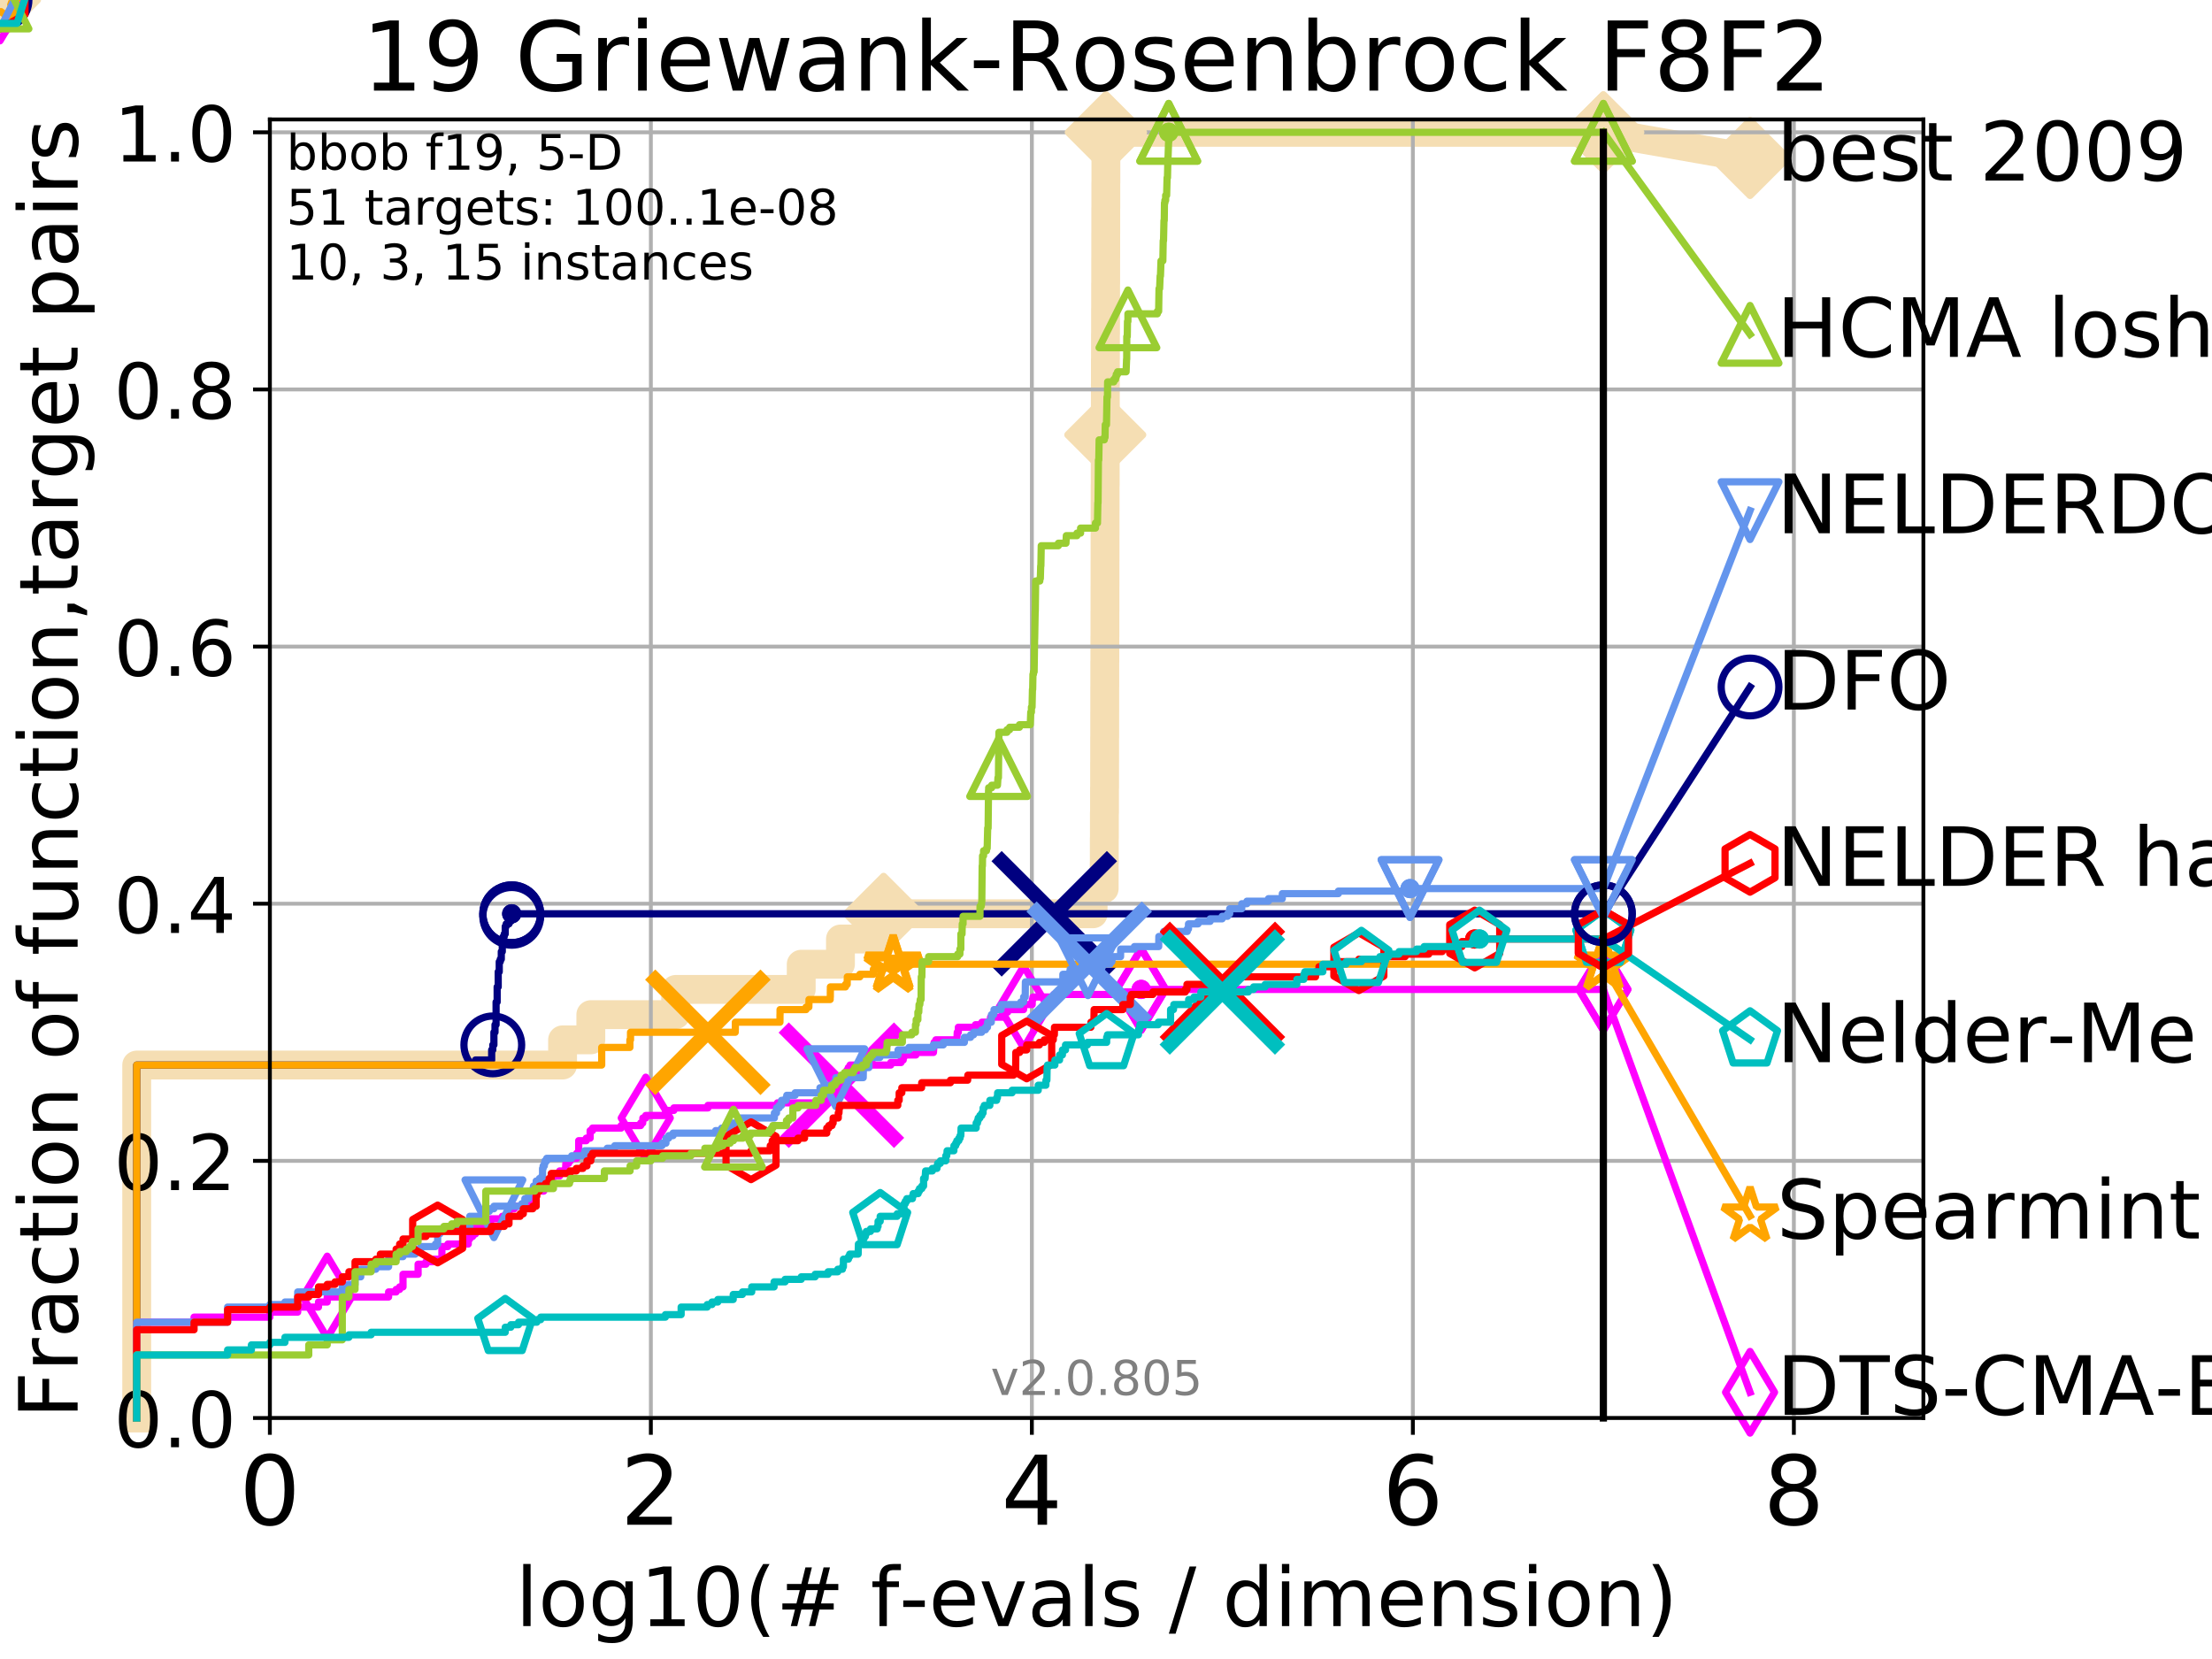 <?xml version="1.0" encoding="utf-8" standalone="no"?>
<!DOCTYPE svg PUBLIC "-//W3C//DTD SVG 1.1//EN"
  "http://www.w3.org/Graphics/SVG/1.1/DTD/svg11.dtd">
<!-- Created with matplotlib (http://matplotlib.org/) -->
<svg height="345pt" version="1.1" viewBox="0 0 460 345" width="460pt" xmlns="http://www.w3.org/2000/svg" xmlns:xlink="http://www.w3.org/1999/xlink">
 <defs>
  <style type="text/css">
*{stroke-linecap:butt;stroke-linejoin:round;}
  </style>
 </defs>
 <g id="figure_1">
  <g id="patch_1">
   <path d="M 0 345.6 
L 460.8 345.6 
L 460.8 0 
L 0 0 
z
" style="fill:#ffffff;"/>
  </g>
  <g id="axes_1">
   <g id="patch_2">
    <path d="M 56.12 294.88 
L 399.984 294.88 
L 399.984 24.84 
L 56.12 24.84 
z
" style="fill:#ffffff;"/>
   </g>
   <g id="line2d_1">
    <path d="M 28.43 294.88 
L 28.43 221.485 
L 116.992 221.485 
L 116.992 216.243 
L 122.866 216.243 
L 122.866 211 
L 140.515 211 
L 140.515 205.758 
L 166.62 205.758 
L 166.62 200.515 
L 174.78 200.515 
L 174.78 195.273 
L 183.753 195.273 
L 183.753 190.03 
L 227.324 190.03 
L 227.324 184.788 
L 229.627 184.788 
L 229.627 179.546 
L 229.647 179.546 
L 229.647 174.303 
L 229.664 174.303 
L 229.664 169.061 
L 229.691 169.061 
L 229.691 163.818 
L 229.708 163.818 
L 229.708 158.576 
L 229.718 158.576 
L 229.718 153.333 
L 229.733 153.333 
L 229.733 148.091 
L 229.739 148.091 
L 229.739 142.848 
L 229.748 142.848 
L 229.748 137.606 
L 229.765 137.606 
L 229.765 132.363 
L 229.777 132.363 
L 229.777 127.121 
L 229.787 127.121 
L 229.787 121.878 
L 229.792 121.878 
L 229.792 116.636 
L 229.801 116.636 
L 229.801 111.393 
L 229.809 111.393 
L 229.809 106.151 
L 229.816 106.151 
L 229.816 100.908 
L 229.837 100.908 
L 229.837 95.666 
L 229.849 95.666 
L 229.849 90.423 
L 229.854 90.423 
L 229.854 85.181 
L 229.861 85.181 
L 229.861 79.938 
L 229.872 79.938 
L 229.872 74.696 
L 229.888 74.696 
L 229.888 69.453 
L 229.905 69.453 
L 229.905 64.211 
L 229.918 64.211 
L 229.918 58.969 
L 229.932 58.969 
L 229.932 53.726 
L 229.943 53.726 
L 229.943 48.484 
L 229.952 48.484 
L 229.952 43.241 
L 229.963 43.241 
L 229.963 37.999 
L 229.976 37.999 
L 229.976 32.756 
L 229.986 32.756 
L 229.986 27.514 
L 333.43 27.514 
" style="fill:none;stroke:#f5deb3;stroke-linecap:square;stroke-width:6;"/>
   </g>
   <g id="line2d_2">
    <path d="M 0 0 
" style="fill:none;stroke:#f5deb3;stroke-linecap:square;stroke-width:6;"/>
    <defs>
     <path d="M -0 7.778 
L 7.778 0 
L 0 -7.778 
L -7.778 -0 
z
" id="mc5ee79d496" style="stroke:#f5deb3;stroke-linejoin:miter;stroke-width:1.5;"/>
    </defs>
    <g>
     <use style="fill:#f5deb3;stroke:#f5deb3;stroke-linejoin:miter;stroke-width:1.5;" x="0" xlink:href="#mc5ee79d496" y="0"/>
    </g>
   </g>
   <g id="line2d_3">
    <path d="M 333.43 27.514 
L 363.934 32.861 
" style="fill:none;stroke:#f5deb3;stroke-linecap:square;stroke-width:6;"/>
    <g>
     <use style="fill:#f5deb3;stroke:#f5deb3;stroke-linejoin:miter;stroke-width:1.5;" x="333.43" xlink:href="#mc5ee79d496" y="27.514"/>
     <use style="fill:#f5deb3;stroke:#f5deb3;stroke-linejoin:miter;stroke-width:1.5;" x="363.934" xlink:href="#mc5ee79d496" y="32.861"/>
    </g>
   </g>
   <g id="matplotlib.axis_1">
    <g id="xtick_1">
     <g id="line2d_4">
      <path clip-path="url(#p2d4e688165)" d="M 56.12 294.88 
L 56.12 24.84 
" style="fill:none;stroke:#b0b0b0;stroke-linecap:square;stroke-width:0.8;"/>
     </g>
     <g id="line2d_5">
      <defs>
       <path d="M 0 0 
L 0 3.5 
" id="m327fba936f" style="stroke:#000000;stroke-width:0.8;"/>
      </defs>
      <g>
       <use style="stroke:#000000;stroke-width:0.8;" x="56.12" xlink:href="#m327fba936f" y="294.88"/>
      </g>
     </g>
     <g id="text_1">
      <!-- 0 -->
      <defs>
       <path d="M 31.781 66.406 
Q 24.172 66.406 20.328 58.906 
Q 16.5 51.422 16.5 36.375 
Q 16.5 21.391 20.328 13.891 
Q 24.172 6.391 31.781 6.391 
Q 39.453 6.391 43.281 13.891 
Q 47.125 21.391 47.125 36.375 
Q 47.125 51.422 43.281 58.906 
Q 39.453 66.406 31.781 66.406 
z
M 31.781 74.219 
Q 44.047 74.219 50.516 64.516 
Q 56.984 54.828 56.984 36.375 
Q 56.984 17.969 50.516 8.266 
Q 44.047 -1.422 31.781 -1.422 
Q 19.531 -1.422 13.062 8.266 
Q 6.594 17.969 6.594 36.375 
Q 6.594 54.828 13.062 64.516 
Q 19.531 74.219 31.781 74.219 
z
" id="DejaVuSans-30"/>
      </defs>
      <g transform="translate(49.758 317.077)scale(0.2 -0.2)">
       <use xlink:href="#DejaVuSans-30"/>
      </g>
     </g>
    </g>
    <g id="xtick_2">
     <g id="line2d_6">
      <path clip-path="url(#p2d4e688165)" d="M 135.351 294.88 
L 135.351 24.84 
" style="fill:none;stroke:#b0b0b0;stroke-linecap:square;stroke-width:0.8;"/>
     </g>
     <g id="line2d_7">
      <g>
       <use style="stroke:#000000;stroke-width:0.8;" x="135.351" xlink:href="#m327fba936f" y="294.88"/>
      </g>
     </g>
     <g id="text_2">
      <!-- 2 -->
      <defs>
       <path d="M 19.188 8.297 
L 53.609 8.297 
L 53.609 0 
L 7.328 0 
L 7.328 8.297 
Q 12.938 14.109 22.625 23.891 
Q 32.328 33.688 34.812 36.531 
Q 39.547 41.844 41.422 45.531 
Q 43.312 49.219 43.312 52.781 
Q 43.312 58.594 39.234 62.25 
Q 35.156 65.922 28.609 65.922 
Q 23.969 65.922 18.812 64.312 
Q 13.672 62.703 7.812 59.422 
L 7.812 69.391 
Q 13.766 71.781 18.938 73 
Q 24.125 74.219 28.422 74.219 
Q 39.75 74.219 46.484 68.547 
Q 53.219 62.891 53.219 53.422 
Q 53.219 48.922 51.531 44.891 
Q 49.859 40.875 45.406 35.406 
Q 44.188 33.984 37.641 27.219 
Q 31.109 20.453 19.188 8.297 
z
" id="DejaVuSans-32"/>
      </defs>
      <g transform="translate(128.989 317.077)scale(0.2 -0.2)">
       <use xlink:href="#DejaVuSans-32"/>
      </g>
     </g>
    </g>
    <g id="xtick_3">
     <g id="line2d_8">
      <path clip-path="url(#p2d4e688165)" d="M 214.583 294.88 
L 214.583 24.84 
" style="fill:none;stroke:#b0b0b0;stroke-linecap:square;stroke-width:0.8;"/>
     </g>
     <g id="line2d_9">
      <g>
       <use style="stroke:#000000;stroke-width:0.8;" x="214.583" xlink:href="#m327fba936f" y="294.88"/>
      </g>
     </g>
     <g id="text_3">
      <!-- 4 -->
      <defs>
       <path d="M 37.797 64.312 
L 12.891 25.391 
L 37.797 25.391 
z
M 35.203 72.906 
L 47.609 72.906 
L 47.609 25.391 
L 58.016 25.391 
L 58.016 17.188 
L 47.609 17.188 
L 47.609 0 
L 37.797 0 
L 37.797 17.188 
L 4.891 17.188 
L 4.891 26.703 
z
" id="DejaVuSans-34"/>
      </defs>
      <g transform="translate(208.22 317.077)scale(0.2 -0.2)">
       <use xlink:href="#DejaVuSans-34"/>
      </g>
     </g>
    </g>
    <g id="xtick_4">
     <g id="line2d_10">
      <path clip-path="url(#p2d4e688165)" d="M 293.814 294.88 
L 293.814 24.84 
" style="fill:none;stroke:#b0b0b0;stroke-linecap:square;stroke-width:0.8;"/>
     </g>
     <g id="line2d_11">
      <g>
       <use style="stroke:#000000;stroke-width:0.8;" x="293.814" xlink:href="#m327fba936f" y="294.88"/>
      </g>
     </g>
     <g id="text_4">
      <!-- 6 -->
      <defs>
       <path d="M 33.016 40.375 
Q 26.375 40.375 22.484 35.828 
Q 18.609 31.297 18.609 23.391 
Q 18.609 15.531 22.484 10.953 
Q 26.375 6.391 33.016 6.391 
Q 39.656 6.391 43.531 10.953 
Q 47.406 15.531 47.406 23.391 
Q 47.406 31.297 43.531 35.828 
Q 39.656 40.375 33.016 40.375 
z
M 52.594 71.297 
L 52.594 62.312 
Q 48.875 64.062 45.094 64.984 
Q 41.312 65.922 37.594 65.922 
Q 27.828 65.922 22.672 59.328 
Q 17.531 52.734 16.797 39.406 
Q 19.672 43.656 24.016 45.922 
Q 28.375 48.188 33.594 48.188 
Q 44.578 48.188 50.953 41.516 
Q 57.328 34.859 57.328 23.391 
Q 57.328 12.156 50.688 5.359 
Q 44.047 -1.422 33.016 -1.422 
Q 20.359 -1.422 13.672 8.266 
Q 6.984 17.969 6.984 36.375 
Q 6.984 53.656 15.188 63.938 
Q 23.391 74.219 37.203 74.219 
Q 40.922 74.219 44.703 73.484 
Q 48.484 72.75 52.594 71.297 
z
" id="DejaVuSans-36"/>
      </defs>
      <g transform="translate(287.452 317.077)scale(0.2 -0.2)">
       <use xlink:href="#DejaVuSans-36"/>
      </g>
     </g>
    </g>
    <g id="xtick_5">
     <g id="line2d_12">
      <path clip-path="url(#p2d4e688165)" d="M 373.045 294.88 
L 373.045 24.84 
" style="fill:none;stroke:#b0b0b0;stroke-linecap:square;stroke-width:0.8;"/>
     </g>
     <g id="line2d_13">
      <g>
       <use style="stroke:#000000;stroke-width:0.8;" x="373.045" xlink:href="#m327fba936f" y="294.88"/>
      </g>
     </g>
     <g id="text_5">
      <!-- 8 -->
      <defs>
       <path d="M 31.781 34.625 
Q 24.75 34.625 20.719 30.859 
Q 16.703 27.094 16.703 20.516 
Q 16.703 13.922 20.719 10.156 
Q 24.75 6.391 31.781 6.391 
Q 38.812 6.391 42.859 10.172 
Q 46.922 13.969 46.922 20.516 
Q 46.922 27.094 42.891 30.859 
Q 38.875 34.625 31.781 34.625 
z
M 21.922 38.812 
Q 15.578 40.375 12.031 44.719 
Q 8.5 49.078 8.5 55.328 
Q 8.5 64.062 14.719 69.141 
Q 20.953 74.219 31.781 74.219 
Q 42.672 74.219 48.875 69.141 
Q 55.078 64.062 55.078 55.328 
Q 55.078 49.078 51.531 44.719 
Q 48 40.375 41.703 38.812 
Q 48.828 37.156 52.797 32.312 
Q 56.781 27.484 56.781 20.516 
Q 56.781 9.906 50.312 4.234 
Q 43.844 -1.422 31.781 -1.422 
Q 19.734 -1.422 13.25 4.234 
Q 6.781 9.906 6.781 20.516 
Q 6.781 27.484 10.781 32.312 
Q 14.797 37.156 21.922 38.812 
z
M 18.312 54.391 
Q 18.312 48.734 21.844 45.562 
Q 25.391 42.391 31.781 42.391 
Q 38.141 42.391 41.719 45.562 
Q 45.312 48.734 45.312 54.391 
Q 45.312 60.062 41.719 63.234 
Q 38.141 66.406 31.781 66.406 
Q 25.391 66.406 21.844 63.234 
Q 18.312 60.062 18.312 54.391 
z
" id="DejaVuSans-38"/>
      </defs>
      <g transform="translate(366.683 317.077)scale(0.2 -0.2)">
       <use xlink:href="#DejaVuSans-38"/>
      </g>
     </g>
    </g>
    <g id="text_6">
     <!-- log10(# f-evals / dimension) -->
     <defs>
      <path d="M 9.422 75.984 
L 18.406 75.984 
L 18.406 0 
L 9.422 0 
z
" id="DejaVuSans-6c"/>
      <path d="M 30.609 48.391 
Q 23.391 48.391 19.188 42.75 
Q 14.984 37.109 14.984 27.297 
Q 14.984 17.484 19.156 11.844 
Q 23.344 6.203 30.609 6.203 
Q 37.797 6.203 41.984 11.859 
Q 46.188 17.531 46.188 27.297 
Q 46.188 37.016 41.984 42.703 
Q 37.797 48.391 30.609 48.391 
z
M 30.609 56 
Q 42.328 56 49.016 48.375 
Q 55.719 40.766 55.719 27.297 
Q 55.719 13.875 49.016 6.219 
Q 42.328 -1.422 30.609 -1.422 
Q 18.844 -1.422 12.172 6.219 
Q 5.516 13.875 5.516 27.297 
Q 5.516 40.766 12.172 48.375 
Q 18.844 56 30.609 56 
z
" id="DejaVuSans-6f"/>
      <path d="M 45.406 27.984 
Q 45.406 37.75 41.375 43.109 
Q 37.359 48.484 30.078 48.484 
Q 22.859 48.484 18.828 43.109 
Q 14.797 37.75 14.797 27.984 
Q 14.797 18.266 18.828 12.891 
Q 22.859 7.516 30.078 7.516 
Q 37.359 7.516 41.375 12.891 
Q 45.406 18.266 45.406 27.984 
z
M 54.391 6.781 
Q 54.391 -7.172 48.188 -13.984 
Q 42 -20.797 29.203 -20.797 
Q 24.469 -20.797 20.266 -20.094 
Q 16.062 -19.391 12.109 -17.922 
L 12.109 -9.188 
Q 16.062 -11.328 19.922 -12.344 
Q 23.781 -13.375 27.781 -13.375 
Q 36.625 -13.375 41.016 -8.766 
Q 45.406 -4.156 45.406 5.172 
L 45.406 9.625 
Q 42.625 4.781 38.281 2.391 
Q 33.938 0 27.875 0 
Q 17.828 0 11.672 7.656 
Q 5.516 15.328 5.516 27.984 
Q 5.516 40.672 11.672 48.328 
Q 17.828 56 27.875 56 
Q 33.938 56 38.281 53.609 
Q 42.625 51.219 45.406 46.391 
L 45.406 54.688 
L 54.391 54.688 
z
" id="DejaVuSans-67"/>
      <path d="M 12.406 8.297 
L 28.516 8.297 
L 28.516 63.922 
L 10.984 60.406 
L 10.984 69.391 
L 28.422 72.906 
L 38.281 72.906 
L 38.281 8.297 
L 54.391 8.297 
L 54.391 0 
L 12.406 0 
z
" id="DejaVuSans-31"/>
      <path d="M 31 75.875 
Q 24.469 64.656 21.281 53.656 
Q 18.109 42.672 18.109 31.391 
Q 18.109 20.125 21.312 9.062 
Q 24.516 -2 31 -13.188 
L 23.188 -13.188 
Q 15.875 -1.703 12.234 9.375 
Q 8.594 20.453 8.594 31.391 
Q 8.594 42.281 12.203 53.312 
Q 15.828 64.359 23.188 75.875 
z
" id="DejaVuSans-28"/>
      <path d="M 51.125 44 
L 36.922 44 
L 32.812 27.688 
L 47.125 27.688 
z
M 43.797 71.781 
L 38.719 51.516 
L 52.984 51.516 
L 58.109 71.781 
L 65.922 71.781 
L 60.891 51.516 
L 76.125 51.516 
L 76.125 44 
L 58.984 44 
L 54.984 27.688 
L 70.516 27.688 
L 70.516 20.219 
L 53.078 20.219 
L 48 0 
L 40.188 0 
L 45.219 20.219 
L 30.906 20.219 
L 25.875 0 
L 18.016 0 
L 23.094 20.219 
L 7.719 20.219 
L 7.719 27.688 
L 24.906 27.688 
L 29 44 
L 13.281 44 
L 13.281 51.516 
L 30.906 51.516 
L 35.891 71.781 
z
" id="DejaVuSans-23"/>
      <path id="DejaVuSans-20"/>
      <path d="M 37.109 75.984 
L 37.109 68.5 
L 28.516 68.5 
Q 23.688 68.5 21.797 66.547 
Q 19.922 64.594 19.922 59.516 
L 19.922 54.688 
L 34.719 54.688 
L 34.719 47.703 
L 19.922 47.703 
L 19.922 0 
L 10.891 0 
L 10.891 47.703 
L 2.297 47.703 
L 2.297 54.688 
L 10.891 54.688 
L 10.891 58.5 
Q 10.891 67.625 15.141 71.797 
Q 19.391 75.984 28.609 75.984 
z
" id="DejaVuSans-66"/>
      <path d="M 4.891 31.391 
L 31.203 31.391 
L 31.203 23.391 
L 4.891 23.391 
z
" id="DejaVuSans-2d"/>
      <path d="M 56.203 29.594 
L 56.203 25.203 
L 14.891 25.203 
Q 15.484 15.922 20.484 11.062 
Q 25.484 6.203 34.422 6.203 
Q 39.594 6.203 44.453 7.469 
Q 49.312 8.734 54.109 11.281 
L 54.109 2.781 
Q 49.266 0.734 44.188 -0.344 
Q 39.109 -1.422 33.891 -1.422 
Q 20.797 -1.422 13.156 6.188 
Q 5.516 13.812 5.516 26.812 
Q 5.516 40.234 12.766 48.109 
Q 20.016 56 32.328 56 
Q 43.359 56 49.781 48.891 
Q 56.203 41.797 56.203 29.594 
z
M 47.219 32.234 
Q 47.125 39.594 43.094 43.984 
Q 39.062 48.391 32.422 48.391 
Q 24.906 48.391 20.391 44.141 
Q 15.875 39.891 15.188 32.172 
z
" id="DejaVuSans-65"/>
      <path d="M 2.984 54.688 
L 12.5 54.688 
L 29.594 8.797 
L 46.688 54.688 
L 56.203 54.688 
L 35.688 0 
L 23.484 0 
z
" id="DejaVuSans-76"/>
      <path d="M 34.281 27.484 
Q 23.391 27.484 19.188 25 
Q 14.984 22.516 14.984 16.5 
Q 14.984 11.719 18.141 8.906 
Q 21.297 6.109 26.703 6.109 
Q 34.188 6.109 38.703 11.406 
Q 43.219 16.703 43.219 25.484 
L 43.219 27.484 
z
M 52.203 31.203 
L 52.203 0 
L 43.219 0 
L 43.219 8.297 
Q 40.141 3.328 35.547 0.953 
Q 30.953 -1.422 24.312 -1.422 
Q 15.922 -1.422 10.953 3.297 
Q 6 8.016 6 15.922 
Q 6 25.141 12.172 29.828 
Q 18.359 34.516 30.609 34.516 
L 43.219 34.516 
L 43.219 35.406 
Q 43.219 41.609 39.141 45 
Q 35.062 48.391 27.688 48.391 
Q 23 48.391 18.547 47.266 
Q 14.109 46.141 10.016 43.891 
L 10.016 52.203 
Q 14.938 54.109 19.578 55.047 
Q 24.219 56 28.609 56 
Q 40.484 56 46.344 49.844 
Q 52.203 43.703 52.203 31.203 
z
" id="DejaVuSans-61"/>
      <path d="M 44.281 53.078 
L 44.281 44.578 
Q 40.484 46.531 36.375 47.5 
Q 32.281 48.484 27.875 48.484 
Q 21.188 48.484 17.844 46.438 
Q 14.5 44.391 14.5 40.281 
Q 14.5 37.156 16.891 35.375 
Q 19.281 33.594 26.516 31.984 
L 29.594 31.297 
Q 39.156 29.25 43.188 25.516 
Q 47.219 21.781 47.219 15.094 
Q 47.219 7.469 41.188 3.016 
Q 35.156 -1.422 24.609 -1.422 
Q 20.219 -1.422 15.453 -0.562 
Q 10.688 0.297 5.422 2 
L 5.422 11.281 
Q 10.406 8.688 15.234 7.391 
Q 20.062 6.109 24.812 6.109 
Q 31.156 6.109 34.562 8.281 
Q 37.984 10.453 37.984 14.406 
Q 37.984 18.062 35.516 20.016 
Q 33.062 21.969 24.703 23.781 
L 21.578 24.516 
Q 13.234 26.266 9.516 29.906 
Q 5.812 33.547 5.812 39.891 
Q 5.812 47.609 11.281 51.797 
Q 16.75 56 26.812 56 
Q 31.781 56 36.172 55.266 
Q 40.578 54.547 44.281 53.078 
z
" id="DejaVuSans-73"/>
      <path d="M 25.391 72.906 
L 33.688 72.906 
L 8.297 -9.281 
L 0 -9.281 
z
" id="DejaVuSans-2f"/>
      <path d="M 45.406 46.391 
L 45.406 75.984 
L 54.391 75.984 
L 54.391 0 
L 45.406 0 
L 45.406 8.203 
Q 42.578 3.328 38.25 0.953 
Q 33.938 -1.422 27.875 -1.422 
Q 17.969 -1.422 11.734 6.484 
Q 5.516 14.406 5.516 27.297 
Q 5.516 40.188 11.734 48.094 
Q 17.969 56 27.875 56 
Q 33.938 56 38.25 53.625 
Q 42.578 51.266 45.406 46.391 
z
M 14.797 27.297 
Q 14.797 17.391 18.875 11.75 
Q 22.953 6.109 30.078 6.109 
Q 37.203 6.109 41.297 11.75 
Q 45.406 17.391 45.406 27.297 
Q 45.406 37.203 41.297 42.844 
Q 37.203 48.484 30.078 48.484 
Q 22.953 48.484 18.875 42.844 
Q 14.797 37.203 14.797 27.297 
z
" id="DejaVuSans-64"/>
      <path d="M 9.422 54.688 
L 18.406 54.688 
L 18.406 0 
L 9.422 0 
z
M 9.422 75.984 
L 18.406 75.984 
L 18.406 64.594 
L 9.422 64.594 
z
" id="DejaVuSans-69"/>
      <path d="M 52 44.188 
Q 55.375 50.25 60.062 53.125 
Q 64.75 56 71.094 56 
Q 79.641 56 84.281 50.016 
Q 88.922 44.047 88.922 33.016 
L 88.922 0 
L 79.891 0 
L 79.891 32.719 
Q 79.891 40.578 77.094 44.375 
Q 74.312 48.188 68.609 48.188 
Q 61.625 48.188 57.562 43.547 
Q 53.516 38.922 53.516 30.906 
L 53.516 0 
L 44.484 0 
L 44.484 32.719 
Q 44.484 40.625 41.703 44.406 
Q 38.922 48.188 33.109 48.188 
Q 26.219 48.188 22.156 43.531 
Q 18.109 38.875 18.109 30.906 
L 18.109 0 
L 9.078 0 
L 9.078 54.688 
L 18.109 54.688 
L 18.109 46.188 
Q 21.188 51.219 25.484 53.609 
Q 29.781 56 35.688 56 
Q 41.656 56 45.828 52.969 
Q 50 49.953 52 44.188 
z
" id="DejaVuSans-6d"/>
      <path d="M 54.891 33.016 
L 54.891 0 
L 45.906 0 
L 45.906 32.719 
Q 45.906 40.484 42.875 44.328 
Q 39.844 48.188 33.797 48.188 
Q 26.516 48.188 22.312 43.547 
Q 18.109 38.922 18.109 30.906 
L 18.109 0 
L 9.078 0 
L 9.078 54.688 
L 18.109 54.688 
L 18.109 46.188 
Q 21.344 51.125 25.703 53.562 
Q 30.078 56 35.797 56 
Q 45.219 56 50.047 50.172 
Q 54.891 44.344 54.891 33.016 
z
" id="DejaVuSans-6e"/>
      <path d="M 8.016 75.875 
L 15.828 75.875 
Q 23.141 64.359 26.781 53.312 
Q 30.422 42.281 30.422 31.391 
Q 30.422 20.453 26.781 9.375 
Q 23.141 -1.703 15.828 -13.188 
L 8.016 -13.188 
Q 14.5 -2 17.703 9.062 
Q 20.906 20.125 20.906 31.391 
Q 20.906 42.672 17.703 53.656 
Q 14.5 64.656 8.016 75.875 
z
" id="DejaVuSans-29"/>
     </defs>
     <g transform="translate(107.211 338.154)scale(0.17 -0.17)">
      <use xlink:href="#DejaVuSans-6c"/>
      <use x="27.783" xlink:href="#DejaVuSans-6f"/>
      <use x="88.965" xlink:href="#DejaVuSans-67"/>
      <use x="152.441" xlink:href="#DejaVuSans-31"/>
      <use x="216.064" xlink:href="#DejaVuSans-30"/>
      <use x="279.688" xlink:href="#DejaVuSans-28"/>
      <use x="318.701" xlink:href="#DejaVuSans-23"/>
      <use x="402.49" xlink:href="#DejaVuSans-20"/>
      <use x="434.277" xlink:href="#DejaVuSans-66"/>
      <use x="469.404" xlink:href="#DejaVuSans-2d"/>
      <use x="505.488" xlink:href="#DejaVuSans-65"/>
      <use x="567.012" xlink:href="#DejaVuSans-76"/>
      <use x="626.191" xlink:href="#DejaVuSans-61"/>
      <use x="687.471" xlink:href="#DejaVuSans-6c"/>
      <use x="715.254" xlink:href="#DejaVuSans-73"/>
      <use x="767.354" xlink:href="#DejaVuSans-20"/>
      <use x="799.141" xlink:href="#DejaVuSans-2f"/>
      <use x="832.832" xlink:href="#DejaVuSans-20"/>
      <use x="864.619" xlink:href="#DejaVuSans-64"/>
      <use x="928.096" xlink:href="#DejaVuSans-69"/>
      <use x="955.879" xlink:href="#DejaVuSans-6d"/>
      <use x="1053.291" xlink:href="#DejaVuSans-65"/>
      <use x="1114.814" xlink:href="#DejaVuSans-6e"/>
      <use x="1178.193" xlink:href="#DejaVuSans-73"/>
      <use x="1230.293" xlink:href="#DejaVuSans-69"/>
      <use x="1258.076" xlink:href="#DejaVuSans-6f"/>
      <use x="1319.258" xlink:href="#DejaVuSans-6e"/>
      <use x="1382.637" xlink:href="#DejaVuSans-29"/>
     </g>
    </g>
   </g>
   <g id="matplotlib.axis_2">
    <g id="ytick_1">
     <g id="line2d_14">
      <path clip-path="url(#p2d4e688165)" d="M 56.12 294.88 
L 399.984 294.88 
" style="fill:none;stroke:#b0b0b0;stroke-linecap:square;stroke-width:0.8;"/>
     </g>
     <g id="line2d_15">
      <defs>
       <path d="M 0 0 
L -3.5 0 
" id="m407d89b5fb" style="stroke:#000000;stroke-width:0.8;"/>
      </defs>
      <g>
       <use style="stroke:#000000;stroke-width:0.8;" x="56.12" xlink:href="#m407d89b5fb" y="294.88"/>
      </g>
     </g>
     <g id="text_7">
      <!-- 0.0 -->
      <defs>
       <path d="M 10.688 12.406 
L 21 12.406 
L 21 0 
L 10.688 0 
z
" id="DejaVuSans-2e"/>
      </defs>
      <g transform="translate(23.675 300.959)scale(0.16 -0.16)">
       <use xlink:href="#DejaVuSans-30"/>
       <use x="63.623" xlink:href="#DejaVuSans-2e"/>
       <use x="95.41" xlink:href="#DejaVuSans-30"/>
      </g>
     </g>
    </g>
    <g id="ytick_2">
     <g id="line2d_16">
      <path clip-path="url(#p2d4e688165)" d="M 56.12 241.407 
L 399.984 241.407 
" style="fill:none;stroke:#b0b0b0;stroke-linecap:square;stroke-width:0.8;"/>
     </g>
     <g id="line2d_17">
      <g>
       <use style="stroke:#000000;stroke-width:0.8;" x="56.12" xlink:href="#m407d89b5fb" y="241.407"/>
      </g>
     </g>
     <g id="text_8">
      <!-- 0.2 -->
      <g transform="translate(23.675 247.485)scale(0.16 -0.16)">
       <use xlink:href="#DejaVuSans-30"/>
       <use x="63.623" xlink:href="#DejaVuSans-2e"/>
       <use x="95.41" xlink:href="#DejaVuSans-32"/>
      </g>
     </g>
    </g>
    <g id="ytick_3">
     <g id="line2d_18">
      <path clip-path="url(#p2d4e688165)" d="M 56.12 187.933 
L 399.984 187.933 
" style="fill:none;stroke:#b0b0b0;stroke-linecap:square;stroke-width:0.8;"/>
     </g>
     <g id="line2d_19">
      <g>
       <use style="stroke:#000000;stroke-width:0.8;" x="56.12" xlink:href="#m407d89b5fb" y="187.933"/>
      </g>
     </g>
     <g id="text_9">
      <!-- 0.4 -->
      <g transform="translate(23.675 194.012)scale(0.16 -0.16)">
       <use xlink:href="#DejaVuSans-30"/>
       <use x="63.623" xlink:href="#DejaVuSans-2e"/>
       <use x="95.41" xlink:href="#DejaVuSans-34"/>
      </g>
     </g>
    </g>
    <g id="ytick_4">
     <g id="line2d_20">
      <path clip-path="url(#p2d4e688165)" d="M 56.12 134.46 
L 399.984 134.46 
" style="fill:none;stroke:#b0b0b0;stroke-linecap:square;stroke-width:0.8;"/>
     </g>
     <g id="line2d_21">
      <g>
       <use style="stroke:#000000;stroke-width:0.8;" x="56.12" xlink:href="#m407d89b5fb" y="134.46"/>
      </g>
     </g>
     <g id="text_10">
      <!-- 0.6 -->
      <g transform="translate(23.675 140.539)scale(0.16 -0.16)">
       <use xlink:href="#DejaVuSans-30"/>
       <use x="63.623" xlink:href="#DejaVuSans-2e"/>
       <use x="95.41" xlink:href="#DejaVuSans-36"/>
      </g>
     </g>
    </g>
    <g id="ytick_5">
     <g id="line2d_22">
      <path clip-path="url(#p2d4e688165)" d="M 56.12 80.987 
L 399.984 80.987 
" style="fill:none;stroke:#b0b0b0;stroke-linecap:square;stroke-width:0.8;"/>
     </g>
     <g id="line2d_23">
      <g>
       <use style="stroke:#000000;stroke-width:0.8;" x="56.12" xlink:href="#m407d89b5fb" y="80.987"/>
      </g>
     </g>
     <g id="text_11">
      <!-- 0.8 -->
      <g transform="translate(23.675 87.066)scale(0.16 -0.16)">
       <use xlink:href="#DejaVuSans-30"/>
       <use x="63.623" xlink:href="#DejaVuSans-2e"/>
       <use x="95.41" xlink:href="#DejaVuSans-38"/>
      </g>
     </g>
    </g>
    <g id="ytick_6">
     <g id="line2d_24">
      <path clip-path="url(#p2d4e688165)" d="M 56.12 27.514 
L 399.984 27.514 
" style="fill:none;stroke:#b0b0b0;stroke-linecap:square;stroke-width:0.8;"/>
     </g>
     <g id="line2d_25">
      <g>
       <use style="stroke:#000000;stroke-width:0.8;" x="56.12" xlink:href="#m407d89b5fb" y="27.514"/>
      </g>
     </g>
     <g id="text_12">
      <!-- 1.0 -->
      <g transform="translate(23.675 33.592)scale(0.16 -0.16)">
       <use xlink:href="#DejaVuSans-31"/>
       <use x="63.623" xlink:href="#DejaVuSans-2e"/>
       <use x="95.41" xlink:href="#DejaVuSans-30"/>
      </g>
     </g>
    </g>
    <g id="text_13">
     <!-- Fraction of function,target pairs -->
     <defs>
      <path d="M 9.812 72.906 
L 51.703 72.906 
L 51.703 64.594 
L 19.672 64.594 
L 19.672 43.109 
L 48.578 43.109 
L 48.578 34.812 
L 19.672 34.812 
L 19.672 0 
L 9.812 0 
z
" id="DejaVuSans-46"/>
      <path d="M 41.109 46.297 
Q 39.594 47.172 37.812 47.578 
Q 36.031 48 33.891 48 
Q 26.266 48 22.188 43.047 
Q 18.109 38.094 18.109 28.812 
L 18.109 0 
L 9.078 0 
L 9.078 54.688 
L 18.109 54.688 
L 18.109 46.188 
Q 20.953 51.172 25.484 53.578 
Q 30.031 56 36.531 56 
Q 37.453 56 38.578 55.875 
Q 39.703 55.766 41.062 55.516 
z
" id="DejaVuSans-72"/>
      <path d="M 48.781 52.594 
L 48.781 44.188 
Q 44.969 46.297 41.141 47.344 
Q 37.312 48.391 33.406 48.391 
Q 24.656 48.391 19.812 42.844 
Q 14.984 37.312 14.984 27.297 
Q 14.984 17.281 19.812 11.734 
Q 24.656 6.203 33.406 6.203 
Q 37.312 6.203 41.141 7.25 
Q 44.969 8.297 48.781 10.406 
L 48.781 2.094 
Q 45.016 0.344 40.984 -0.531 
Q 36.969 -1.422 32.422 -1.422 
Q 20.062 -1.422 12.781 6.344 
Q 5.516 14.109 5.516 27.297 
Q 5.516 40.672 12.859 48.328 
Q 20.219 56 33.016 56 
Q 37.156 56 41.109 55.141 
Q 45.062 54.297 48.781 52.594 
z
" id="DejaVuSans-63"/>
      <path d="M 18.312 70.219 
L 18.312 54.688 
L 36.812 54.688 
L 36.812 47.703 
L 18.312 47.703 
L 18.312 18.016 
Q 18.312 11.328 20.141 9.422 
Q 21.969 7.516 27.594 7.516 
L 36.812 7.516 
L 36.812 0 
L 27.594 0 
Q 17.188 0 13.234 3.875 
Q 9.281 7.766 9.281 18.016 
L 9.281 47.703 
L 2.688 47.703 
L 2.688 54.688 
L 9.281 54.688 
L 9.281 70.219 
z
" id="DejaVuSans-74"/>
      <path d="M 8.5 21.578 
L 8.5 54.688 
L 17.484 54.688 
L 17.484 21.922 
Q 17.484 14.156 20.5 10.266 
Q 23.531 6.391 29.594 6.391 
Q 36.859 6.391 41.078 11.031 
Q 45.312 15.672 45.312 23.688 
L 45.312 54.688 
L 54.297 54.688 
L 54.297 0 
L 45.312 0 
L 45.312 8.406 
Q 42.047 3.422 37.719 1 
Q 33.406 -1.422 27.688 -1.422 
Q 18.266 -1.422 13.375 4.438 
Q 8.5 10.297 8.5 21.578 
z
M 31.109 56 
z
" id="DejaVuSans-75"/>
      <path d="M 11.719 12.406 
L 22.016 12.406 
L 22.016 4 
L 14.016 -11.625 
L 7.719 -11.625 
L 11.719 4 
z
" id="DejaVuSans-2c"/>
      <path d="M 18.109 8.203 
L 18.109 -20.797 
L 9.078 -20.797 
L 9.078 54.688 
L 18.109 54.688 
L 18.109 46.391 
Q 20.953 51.266 25.266 53.625 
Q 29.594 56 35.594 56 
Q 45.562 56 51.781 48.094 
Q 58.016 40.188 58.016 27.297 
Q 58.016 14.406 51.781 6.484 
Q 45.562 -1.422 35.594 -1.422 
Q 29.594 -1.422 25.266 0.953 
Q 20.953 3.328 18.109 8.203 
z
M 48.688 27.297 
Q 48.688 37.203 44.609 42.844 
Q 40.531 48.484 33.406 48.484 
Q 26.266 48.484 22.188 42.844 
Q 18.109 37.203 18.109 27.297 
Q 18.109 17.391 22.188 11.75 
Q 26.266 6.109 33.406 6.109 
Q 40.531 6.109 44.609 11.75 
Q 48.688 17.391 48.688 27.297 
z
" id="DejaVuSans-70"/>
     </defs>
     <g transform="translate(16.14 294.999)rotate(-90)scale(0.17 -0.17)">
      <use xlink:href="#DejaVuSans-46"/>
      <use x="57.41" xlink:href="#DejaVuSans-72"/>
      <use x="98.523" xlink:href="#DejaVuSans-61"/>
      <use x="159.803" xlink:href="#DejaVuSans-63"/>
      <use x="214.783" xlink:href="#DejaVuSans-74"/>
      <use x="253.992" xlink:href="#DejaVuSans-69"/>
      <use x="281.775" xlink:href="#DejaVuSans-6f"/>
      <use x="342.957" xlink:href="#DejaVuSans-6e"/>
      <use x="406.336" xlink:href="#DejaVuSans-20"/>
      <use x="438.123" xlink:href="#DejaVuSans-6f"/>
      <use x="499.305" xlink:href="#DejaVuSans-66"/>
      <use x="534.51" xlink:href="#DejaVuSans-20"/>
      <use x="566.297" xlink:href="#DejaVuSans-66"/>
      <use x="601.502" xlink:href="#DejaVuSans-75"/>
      <use x="664.881" xlink:href="#DejaVuSans-6e"/>
      <use x="728.26" xlink:href="#DejaVuSans-63"/>
      <use x="783.24" xlink:href="#DejaVuSans-74"/>
      <use x="822.449" xlink:href="#DejaVuSans-69"/>
      <use x="850.232" xlink:href="#DejaVuSans-6f"/>
      <use x="911.414" xlink:href="#DejaVuSans-6e"/>
      <use x="974.793" xlink:href="#DejaVuSans-2c"/>
      <use x="1006.58" xlink:href="#DejaVuSans-74"/>
      <use x="1045.789" xlink:href="#DejaVuSans-61"/>
      <use x="1107.068" xlink:href="#DejaVuSans-72"/>
      <use x="1148.166" xlink:href="#DejaVuSans-67"/>
      <use x="1211.643" xlink:href="#DejaVuSans-65"/>
      <use x="1273.166" xlink:href="#DejaVuSans-74"/>
      <use x="1312.375" xlink:href="#DejaVuSans-20"/>
      <use x="1344.162" xlink:href="#DejaVuSans-70"/>
      <use x="1407.639" xlink:href="#DejaVuSans-61"/>
      <use x="1468.918" xlink:href="#DejaVuSans-69"/>
      <use x="1496.701" xlink:href="#DejaVuSans-72"/>
      <use x="1537.814" xlink:href="#DejaVuSans-73"/>
     </g>
    </g>
   </g>
   <g id="line2d_26">
    <defs>
     <path d="M 0 1.5 
C 0.398 1.5 0.779 1.342 1.061 1.061 
C 1.342 0.779 1.5 0.398 1.5 0 
C 1.5 -0.398 1.342 -0.779 1.061 -1.061 
C 0.779 -1.342 0.398 -1.5 0 -1.5 
C -0.398 -1.5 -0.779 -1.342 -1.061 -1.061 
C -1.342 -0.779 -1.5 -0.398 -1.5 0 
C -1.5 0.398 -1.342 0.779 -1.061 1.061 
C -0.779 1.342 -0.398 1.5 0 1.5 
z
" id="m5c59273afb" style="stroke:#f5deb3;"/>
    </defs>
    <g>
     <use style="fill:#f5deb3;stroke:#f5deb3;" x="229.986" xlink:href="#m5c59273afb" y="27.514"/>
     <use style="fill:#f5deb3;stroke:#f5deb3;" x="229.986" xlink:href="#m5c59273afb" y="27.514"/>
    </g>
   </g>
   <g id="line2d_27">
    <g>
     <use style="fill:#f5deb3;stroke:#f5deb3;stroke-linejoin:miter;stroke-width:1.5;" x="183.753" xlink:href="#mc5ee79d496" y="190.03"/>
     <use style="fill:#f5deb3;stroke:#f5deb3;stroke-linejoin:miter;stroke-width:1.5;" x="229.849" xlink:href="#mc5ee79d496" y="90.423"/>
     <use style="fill:#f5deb3;stroke:#f5deb3;stroke-linejoin:miter;stroke-width:1.5;" x="229.986" xlink:href="#mc5ee79d496" y="27.514"/>
     <use style="fill:#f5deb3;stroke:#f5deb3;stroke-linejoin:miter;stroke-width:1.5;" x="229.986" xlink:href="#mc5ee79d496" y="27.514"/>
     <use style="fill:#f5deb3;stroke:#f5deb3;stroke-linejoin:miter;stroke-width:1.5;" x="333.43" xlink:href="#mc5ee79d496" y="27.514"/>
    </g>
   </g>
   <g id="line2d_28">
    <defs>
     <path d="M 0 1.5 
C 0.398 1.5 0.779 1.342 1.061 1.061 
C 1.342 0.779 1.5 0.398 1.5 0 
C 1.5 -0.398 1.342 -0.779 1.061 -1.061 
C 0.779 -1.342 0.398 -1.5 0 -1.5 
C -0.398 -1.5 -0.779 -1.342 -1.061 -1.061 
C -1.342 -0.779 -1.5 -0.398 -1.5 0 
C -1.5 0.398 -1.342 0.779 -1.061 1.061 
C -0.779 1.342 -0.398 1.5 0 1.5 
z
" id="m56f6af8e78" style="stroke:#000080;"/>
    </defs>
    <g>
     <use style="fill:#000080;stroke:#000080;" x="106.413" xlink:href="#m56f6af8e78" y="190.03"/>
     <use style="fill:#000080;stroke:#000080;" x="106.413" xlink:href="#m56f6af8e78" y="190.03"/>
    </g>
   </g>
   <g id="line2d_29">
    <path d="M 28.43 294.88 
L 28.43 221.485 
L 98.872 221.485 
L 98.872 220.437 
L 102.247 220.437 
L 102.247 218.34 
L 102.481 218.34 
L 102.481 217.291 
L 102.712 217.291 
L 102.712 214.67 
L 102.94 214.67 
L 102.94 213.097 
L 103.164 213.097 
L 103.164 208.379 
L 103.386 208.379 
L 103.386 205.234 
L 103.606 205.234 
L 103.606 202.088 
L 103.822 202.088 
L 103.822 199.991 
L 104.036 199.991 
L 104.036 199.467 
L 104.247 199.467 
L 104.247 197.894 
L 104.455 197.894 
L 104.455 195.273 
L 104.661 195.273 
L 104.661 194.749 
L 104.865 194.749 
L 104.865 194.224 
L 105.066 194.224 
L 105.066 192.652 
L 105.265 192.652 
L 105.265 192.127 
L 105.848 192.127 
L 105.848 191.603 
L 106.227 191.603 
L 106.227 190.555 
L 106.413 190.555 
L 106.413 190.03 
L 333.43 190.03 
" style="fill:none;stroke:#000080;stroke-linecap:square;stroke-width:1.5;"/>
   </g>
   <g id="line2d_30">
    <defs>
     <path d="M 0 6 
C 1.591 6 3.117 5.368 4.243 4.243 
C 5.368 3.117 6 1.591 6 0 
C 6 -1.591 5.368 -3.117 4.243 -4.243 
C 3.117 -5.368 1.591 -6 0 -6 
C -1.591 -6 -3.117 -5.368 -4.243 -4.243 
C -5.368 -3.117 -6 -1.591 -6 0 
C -6 1.591 -5.368 3.117 -4.243 4.243 
C -3.117 5.368 -1.591 6 0 6 
z
" id="m2659e7f3d3" style="stroke:#000080;stroke-width:1.5;"/>
    </defs>
    <g>
     <use style="fill:none;stroke:#000080;stroke-width:1.5;" x="102.481" xlink:href="#m2659e7f3d3" y="217.291"/>
     <use style="fill:none;stroke:#000080;stroke-width:1.5;" x="106.413" xlink:href="#m2659e7f3d3" y="190.555"/>
     <use style="fill:none;stroke:#000080;stroke-width:1.5;" x="106.413" xlink:href="#m2659e7f3d3" y="190.03"/>
     <use style="fill:none;stroke:#000080;stroke-width:1.5;" x="106.413" xlink:href="#m2659e7f3d3" y="190.03"/>
     <use style="fill:none;stroke:#000080;stroke-width:1.5;" x="333.43" xlink:href="#m2659e7f3d3" y="190.03"/>
    </g>
   </g>
   <g id="line2d_31">
    <path d="M 0 0 
" style="fill:none;stroke:#000080;stroke-linecap:square;stroke-width:1.5;"/>
    <g>
     <use style="fill:none;stroke:#000080;stroke-width:1.5;" x="0" xlink:href="#m2659e7f3d3" y="0"/>
    </g>
   </g>
   <g id="line2d_32">
    <path clip-path="url(#p2d4e688165)" d="M 219.243 190.03 
" style="fill:none;stroke:#000080;stroke-linecap:square;stroke-width:1.5;"/>
    <defs>
     <path d="M -12 12 
L 12 -12 
M -12 -12 
L 12 12 
" id="m9ec445cee7" style="stroke:#000080;stroke-width:3;"/>
    </defs>
    <g clip-path="url(#p2d4e688165)">
     <use style="fill:#000080;stroke:#000080;stroke-width:3;" x="219.243" xlink:href="#m9ec445cee7" y="190.03"/>
    </g>
   </g>
   <g id="line2d_33">
    <defs>
     <path d="M 0 1.5 
C 0.398 1.5 0.779 1.342 1.061 1.061 
C 1.342 0.779 1.5 0.398 1.5 0 
C 1.5 -0.398 1.342 -0.779 1.061 -1.061 
C 0.779 -1.342 0.398 -1.5 0 -1.5 
C -0.398 -1.5 -0.779 -1.342 -1.061 -1.061 
C -1.342 -0.779 -1.5 -0.398 -1.5 0 
C -1.5 0.398 -1.342 0.779 -1.061 1.061 
C -0.779 1.342 -0.398 1.5 0 1.5 
z
" id="m26742e2842" style="stroke:#ff00ff;"/>
    </defs>
    <g>
     <use style="fill:#ff00ff;stroke:#ff00ff;" x="237.313" xlink:href="#m26742e2842" y="205.758"/>
     <use style="fill:#ff00ff;stroke:#ff00ff;" x="237.313" xlink:href="#m26742e2842" y="205.758"/>
    </g>
   </g>
   <g id="line2d_34">
    <path d="M 28.43 294.88 
L 28.43 274.959 
L 40.355 274.959 
L 40.355 273.91 
L 56.12 273.91 
L 56.12 272.862 
L 61.909 272.862 
L 61.909 271.813 
L 66.233 271.813 
L 66.233 270.765 
L 68.046 270.765 
L 68.046 269.716 
L 80.81 269.716 
L 80.81 268.668 
L 82.376 268.668 
L 82.376 268.143 
L 83.108 268.143 
L 83.108 267.619 
L 83.81 267.619 
L 83.81 264.998 
L 86.947 264.998 
L 86.947 262.901 
L 88.587 262.901 
L 88.587 262.377 
L 90.084 262.377 
L 90.084 261.852 
L 91.897 261.852 
L 91.897 259.231 
L 93.141 259.231 
L 93.141 258.707 
L 97.375 258.707 
L 97.375 257.658 
L 97.685 257.658 
L 97.685 257.134 
L 98.289 257.134 
L 98.289 256.61 
L 98.872 256.61 
L 98.872 255.037 
L 102.009 255.037 
L 102.009 253.464 
L 104.455 253.464 
L 104.455 252.94 
L 105.848 252.94 
L 105.848 251.367 
L 106.959 251.367 
L 106.959 250.843 
L 109.915 250.843 
L 109.915 250.319 
L 110.066 250.319 
L 110.066 249.795 
L 111.223 249.795 
L 111.223 248.746 
L 111.5 248.746 
L 111.5 247.698 
L 113.077 247.698 
L 113.077 246.649 
L 114.054 246.649 
L 114.054 245.601 
L 114.522 245.601 
L 114.522 245.076 
L 114.978 245.076 
L 114.978 244.552 
L 116.381 244.552 
L 116.381 243.504 
L 117.582 243.504 
L 117.678 241.931 
L 118.245 241.931 
L 118.245 241.407 
L 118.613 241.407 
L 118.613 240.882 
L 119.927 240.882 
L 119.927 239.834 
L 120.344 239.834 
L 120.344 237.213 
L 121.916 237.213 
L 121.916 236.689 
L 122.723 236.689 
L 122.723 235.116 
L 123.218 235.116 
L 123.218 234.592 
L 129.166 234.592 
L 129.166 234.067 
L 133.23 234.067 
L 133.23 233.543 
L 133.653 233.543 
L 133.691 232.495 
L 134.287 232.495 
L 134.287 231.97 
L 138.431 231.97 
L 138.431 230.922 
L 140.128 230.922 
L 140.128 230.398 
L 147.225 230.398 
L 147.225 229.873 
L 161.674 229.873 
L 161.674 229.349 
L 171.218 229.349 
L 171.218 228.301 
L 171.354 228.301 
L 171.354 227.776 
L 171.553 227.776 
L 171.553 225.679 
L 175.532 225.679 
L 175.572 224.107 
L 175.688 224.107 
L 175.688 223.058 
L 176.131 223.058 
L 176.131 222.534 
L 176.412 222.534 
L 176.412 222.01 
L 176.778 222.01 
L 176.778 221.485 
L 185.238 221.485 
L 185.238 220.961 
L 187.378 220.961 
L 187.378 220.437 
L 187.828 220.437 
L 187.828 219.913 
L 187.973 219.913 
L 187.973 219.388 
L 190.474 219.388 
L 190.474 218.864 
L 194.118 218.864 
L 194.189 217.816 
L 194.257 217.816 
L 194.261 216.767 
L 194.613 216.767 
L 194.613 216.243 
L 198.986 216.243 
L 199.066 214.67 
L 199.291 214.67 
L 199.296 213.622 
L 202.854 213.622 
L 202.854 213.097 
L 204.185 213.097 
L 204.185 212.573 
L 205.925 212.573 
L 205.995 211.525 
L 208.555 211.525 
L 208.555 211 
L 208.669 211 
L 208.669 210.476 
L 209.551 210.476 
L 209.551 209.952 
L 212.856 209.952 
L 212.884 208.903 
L 214.654 208.903 
L 214.668 207.855 
L 214.813 207.855 
L 214.813 207.331 
L 219.147 207.331 
L 219.147 206.806 
L 231.764 206.806 
L 231.764 206.282 
L 237.313 206.282 
L 237.313 205.758 
L 333.43 205.758 
L 333.43 205.758 
" style="fill:none;stroke:#ff00ff;stroke-linecap:square;stroke-width:1.5;"/>
   </g>
   <g id="line2d_35">
    <defs>
     <path d="M -0 8.485 
L 5.091 0 
L 0 -8.485 
L -5.091 -0 
z
" id="m422c236c8c" style="stroke:#ff00ff;stroke-linejoin:miter;stroke-width:1.5;"/>
    </defs>
    <g>
     <use style="fill:none;stroke:#ff00ff;stroke-linejoin:miter;stroke-width:1.5;" x="68.046" xlink:href="#m422c236c8c" y="269.716"/>
     <use style="fill:none;stroke:#ff00ff;stroke-linejoin:miter;stroke-width:1.5;" x="134.287" xlink:href="#m422c236c8c" y="232.495"/>
     <use style="fill:none;stroke:#ff00ff;stroke-linejoin:miter;stroke-width:1.5;" x="212.884" xlink:href="#m422c236c8c" y="209.428"/>
     <use style="fill:none;stroke:#ff00ff;stroke-linejoin:miter;stroke-width:1.5;" x="237.313" xlink:href="#m422c236c8c" y="205.758"/>
     <use style="fill:none;stroke:#ff00ff;stroke-linejoin:miter;stroke-width:1.5;" x="237.313" xlink:href="#m422c236c8c" y="205.758"/>
     <use style="fill:none;stroke:#ff00ff;stroke-linejoin:miter;stroke-width:1.5;" x="333.43" xlink:href="#m422c236c8c" y="205.758"/>
    </g>
   </g>
   <g id="line2d_36">
    <path d="M 0 0 
" style="fill:none;stroke:#ff00ff;stroke-linecap:square;stroke-width:1.5;"/>
    <g>
     <use style="fill:none;stroke:#ff00ff;stroke-linejoin:miter;stroke-width:1.5;" x="0" xlink:href="#m422c236c8c" y="0"/>
    </g>
   </g>
   <g id="line2d_37">
    <path clip-path="url(#p2d4e688165)" d="M 174.97 225.679 
" style="fill:none;stroke:#ff00ff;stroke-linecap:square;stroke-width:1.5;"/>
    <defs>
     <path d="M -12 12 
L 12 -12 
M -12 -12 
L 12 12 
" id="mb7e06512e2" style="stroke:#ff00ff;stroke-width:3;"/>
    </defs>
    <g clip-path="url(#p2d4e688165)">
     <use style="fill:#ff00ff;stroke:#ff00ff;stroke-width:3;" x="174.97" xlink:href="#mb7e06512e2" y="225.679"/>
    </g>
   </g>
   <g id="line2d_38">
    <defs>
     <path d="M 0 1.5 
C 0.398 1.5 0.779 1.342 1.061 1.061 
C 1.342 0.779 1.5 0.398 1.5 0 
C 1.5 -0.398 1.342 -0.779 1.061 -1.061 
C 0.779 -1.342 0.398 -1.5 0 -1.5 
C -0.398 -1.5 -0.779 -1.342 -1.061 -1.061 
C -1.342 -0.779 -1.5 -0.398 -1.5 0 
C -1.5 0.398 -1.342 0.779 -1.061 1.061 
C -0.779 1.342 -0.398 1.5 0 1.5 
z
" id="mdfa1b2bd19" style="stroke:#ffa500;"/>
    </defs>
    <g>
     <use style="fill:#ffa500;stroke:#ffa500;" x="185.744" xlink:href="#mdfa1b2bd19" y="200.515"/>
     <use style="fill:#ffa500;stroke:#ffa500;" x="185.744" xlink:href="#mdfa1b2bd19" y="200.515"/>
    </g>
   </g>
   <g id="line2d_39">
    <path d="M 28.43 294.88 
L 28.43 221.485 
L 125.128 221.485 
L 125.128 217.816 
L 130.988 217.816 
L 130.988 216.243 
L 131.121 216.243 
L 131.121 214.67 
L 152.893 214.67 
L 152.893 214.146 
L 152.918 214.146 
L 152.918 212.573 
L 162.195 212.573 
L 162.195 212.049 
L 162.202 212.049 
L 162.202 211 
L 162.217 211 
L 162.217 209.952 
L 167.624 209.952 
L 167.624 209.428 
L 168.21 209.428 
L 168.21 208.903 
L 168.225 208.903 
L 168.225 208.379 
L 168.23 208.379 
L 168.23 207.855 
L 172.642 207.855 
L 172.642 207.331 
L 172.67 207.331 
L 172.67 206.282 
L 172.677 206.282 
L 172.677 205.758 
L 172.685 205.758 
L 172.685 205.234 
L 175.823 205.234 
L 175.823 204.709 
L 176.179 204.709 
L 176.179 204.185 
L 176.186 204.185 
L 176.186 203.661 
L 176.202 203.661 
L 176.202 203.137 
L 178.806 203.137 
L 178.806 202.612 
L 181.612 202.612 
L 181.612 202.088 
L 181.623 202.088 
L 181.623 201.564 
L 183.794 201.564 
L 183.794 201.04 
L 185.744 201.04 
L 185.744 200.515 
L 333.43 200.515 
" style="fill:none;stroke:#ffa500;stroke-linecap:square;stroke-width:1.5;"/>
   </g>
   <g id="line2d_40">
    <defs>
     <path d="M 0 -6 
L -1.347 -1.854 
L -5.706 -1.854 
L -2.18 0.708 
L -3.527 4.854 
L -0 2.292 
L 3.527 4.854 
L 2.18 0.708 
L 5.706 -1.854 
L 1.347 -1.854 
z
" id="mb6b9f9227e" style="stroke:#ffa500;stroke-linejoin:bevel;stroke-width:1.5;"/>
    </defs>
    <g>
     <use style="fill:none;stroke:#ffa500;stroke-linejoin:bevel;stroke-width:1.5;" x="185.744" xlink:href="#mb6b9f9227e" y="201.04"/>
     <use style="fill:none;stroke:#ffa500;stroke-linejoin:bevel;stroke-width:1.5;" x="185.744" xlink:href="#mb6b9f9227e" y="200.515"/>
     <use style="fill:none;stroke:#ffa500;stroke-linejoin:bevel;stroke-width:1.5;" x="185.744" xlink:href="#mb6b9f9227e" y="200.515"/>
     <use style="fill:none;stroke:#ffa500;stroke-linejoin:bevel;stroke-width:1.5;" x="333.43" xlink:href="#mb6b9f9227e" y="200.515"/>
    </g>
   </g>
   <g id="line2d_41">
    <path d="M 0 0 
" style="fill:none;stroke:#ffa500;stroke-linecap:square;stroke-width:1.5;"/>
    <g>
     <use style="fill:none;stroke:#ffa500;stroke-linejoin:bevel;stroke-width:1.5;" x="0" xlink:href="#mb6b9f9227e" y="0"/>
    </g>
   </g>
   <g id="line2d_42">
    <path clip-path="url(#p2d4e688165)" d="M 147.208 214.67 
" style="fill:none;stroke:#ffa500;stroke-linecap:square;stroke-width:1.5;"/>
    <defs>
     <path d="M -12 12 
L 12 -12 
M -12 -12 
L 12 12 
" id="m1f0cd092a4" style="stroke:#ffa500;stroke-width:3;"/>
    </defs>
    <g clip-path="url(#p2d4e688165)">
     <use style="fill:#ffa500;stroke:#ffa500;stroke-width:3;" x="147.208" xlink:href="#m1f0cd092a4" y="214.67"/>
    </g>
   </g>
   <g id="line2d_43">
    <defs>
     <path d="M 0 1.5 
C 0.398 1.5 0.779 1.342 1.061 1.061 
C 1.342 0.779 1.5 0.398 1.5 0 
C 1.5 -0.398 1.342 -0.779 1.061 -1.061 
C 0.779 -1.342 0.398 -1.5 0 -1.5 
C -0.398 -1.5 -0.779 -1.342 -1.061 -1.061 
C -1.342 -0.779 -1.5 -0.398 -1.5 0 
C -1.5 0.398 -1.342 0.779 -1.061 1.061 
C -0.779 1.342 -0.398 1.5 0 1.5 
z
" id="m4c27fb1237" style="stroke:#6495ed;"/>
    </defs>
    <g>
     <use style="fill:#6495ed;stroke:#6495ed;" x="293.227" xlink:href="#m4c27fb1237" y="184.788"/>
     <use style="fill:#6495ed;stroke:#6495ed;" x="293.227" xlink:href="#m4c27fb1237" y="184.788"/>
    </g>
   </g>
   <g id="line2d_44">
    <path d="M 28.43 294.88 
L 28.43 274.959 
L 47.331 274.959 
L 47.331 271.813 
L 56.12 271.813 
L 56.12 271.289 
L 59.257 271.289 
L 59.257 270.765 
L 61.909 270.765 
L 61.909 268.668 
L 71.182 268.668 
L 71.182 267.619 
L 72.559 267.619 
L 72.559 267.095 
L 73.834 267.095 
L 73.834 265.522 
L 75.021 265.522 
L 75.021 263.949 
L 78.158 263.949 
L 78.158 263.425 
L 80.81 263.425 
L 80.81 261.852 
L 82.376 261.852 
L 82.376 261.328 
L 83.81 261.328 
L 83.81 260.804 
L 86.364 260.804 
L 86.364 260.28 
L 86.947 260.28 
L 86.947 259.755 
L 87.511 259.755 
L 87.511 259.231 
L 90.555 259.231 
L 90.555 258.707 
L 91.014 258.707 
L 91.014 256.61 
L 91.461 256.61 
L 91.461 255.561 
L 97.685 255.561 
L 97.685 252.94 
L 101.026 252.94 
L 101.026 251.892 
L 101.769 251.892 
L 101.769 251.367 
L 102.712 251.367 
L 102.712 250.843 
L 108.501 250.843 
L 108.501 250.319 
L 109.144 250.319 
L 109.144 249.27 
L 109.915 249.27 
L 109.915 247.698 
L 110.798 247.698 
L 110.798 247.173 
L 110.941 247.173 
L 110.941 246.649 
L 111.5 246.649 
L 111.5 245.601 
L 112.175 245.601 
L 112.175 245.076 
L 112.697 245.076 
L 112.697 244.552 
L 112.824 244.552 
L 112.824 242.979 
L 112.951 242.979 
L 112.951 242.455 
L 113.203 242.455 
L 113.203 241.931 
L 113.327 241.931 
L 113.327 241.407 
L 113.694 241.407 
L 113.694 240.882 
L 118.884 240.882 
L 118.884 240.358 
L 121.46 240.358 
L 121.46 239.834 
L 121.613 239.834 
L 121.613 239.31 
L 126.273 239.31 
L 126.273 238.785 
L 127.834 238.785 
L 127.834 238.261 
L 137.666 238.261 
L 137.666 237.737 
L 138.488 237.737 
L 138.488 236.689 
L 139.052 236.689 
L 139.052 236.164 
L 139.971 236.164 
L 139.971 235.64 
L 148.823 235.64 
L 148.823 235.116 
L 150.081 235.116 
L 150.081 234.592 
L 152.183 234.592 
L 152.183 233.543 
L 153.586 233.543 
L 153.586 232.495 
L 161.037 232.495 
L 161.037 231.446 
L 161.479 231.446 
L 161.479 230.398 
L 162.028 230.398 
L 162.028 229.873 
L 162.517 229.873 
L 162.517 228.825 
L 163.45 228.825 
L 163.45 228.301 
L 163.617 228.301 
L 163.617 227.776 
L 165.356 227.776 
L 165.356 227.252 
L 170.519 227.252 
L 170.519 226.204 
L 172.516 226.204 
L 172.516 225.679 
L 173.333 225.679 
L 173.333 225.155 
L 173.811 225.155 
L 173.811 224.107 
L 179.51 224.107 
L 179.552 222.01 
L 180.704 222.01 
L 180.704 219.913 
L 182.98 219.913 
L 182.98 219.388 
L 186.754 219.388 
L 186.754 218.34 
L 189.02 218.34 
L 189.02 217.816 
L 194.083 217.816 
L 194.083 217.291 
L 196.173 217.291 
L 196.173 216.767 
L 200.549 216.767 
L 200.549 215.719 
L 201.838 215.719 
L 201.838 215.194 
L 202.463 215.194 
L 202.463 214.67 
L 204.146 214.67 
L 204.146 214.146 
L 204.948 214.146 
L 204.948 213.622 
L 205.353 213.622 
L 205.369 212.573 
L 206.147 212.573 
L 206.182 211 
L 206.644 211 
L 206.717 209.952 
L 208.182 209.952 
L 208.182 208.903 
L 212.276 208.903 
L 212.276 208.379 
L 212.871 208.379 
L 212.871 207.331 
L 213.199 207.331 
L 213.239 204.185 
L 221.021 204.185 
L 221.032 202.612 
L 222.433 202.612 
L 222.433 202.088 
L 222.546 202.088 
L 222.546 201.564 
L 226.246 201.564 
L 226.257 200.515 
L 230.833 200.515 
L 230.833 199.991 
L 231.231 199.991 
L 231.287 198.943 
L 233.028 198.943 
L 233.048 197.37 
L 235.908 197.37 
L 235.908 196.846 
L 240.957 196.846 
L 240.989 194.749 
L 242.011 194.749 
L 242.012 193.7 
L 246.908 193.7 
L 246.908 193.176 
L 247.154 193.176 
L 247.154 192.127 
L 249.147 192.127 
L 249.147 191.603 
L 251.665 191.603 
L 251.665 191.079 
L 254.15 191.079 
L 254.15 190.555 
L 255.268 190.555 
L 255.268 190.03 
L 255.721 190.03 
L 255.721 188.982 
L 258.23 188.982 
L 258.231 187.933 
L 259.305 187.933 
L 259.305 187.409 
L 263.783 187.409 
L 263.783 186.885 
L 266.661 186.885 
L 266.667 185.836 
L 278.324 185.836 
L 278.324 185.312 
L 293.227 185.312 
L 293.227 184.788 
L 333.43 184.788 
L 333.43 184.788 
" style="fill:none;stroke:#6495ed;stroke-linecap:square;stroke-width:1.5;"/>
   </g>
   <g id="line2d_45">
    <defs>
     <path d="M -0 6 
L 6 -6 
L -6 -6 
z
" id="m4d4890ac89" style="stroke:#6495ed;stroke-linejoin:miter;stroke-width:1.5;"/>
    </defs>
    <g>
     <use style="fill:none;stroke:#6495ed;stroke-linejoin:miter;stroke-width:1.5;" x="102.712" xlink:href="#m4d4890ac89" y="251.367"/>
     <use style="fill:none;stroke:#6495ed;stroke-linejoin:miter;stroke-width:1.5;" x="173.811" xlink:href="#m4d4890ac89" y="224.107"/>
     <use style="fill:none;stroke:#6495ed;stroke-linejoin:miter;stroke-width:1.5;" x="226.257" xlink:href="#m4d4890ac89" y="201.04"/>
     <use style="fill:none;stroke:#6495ed;stroke-linejoin:miter;stroke-width:1.5;" x="293.227" xlink:href="#m4d4890ac89" y="184.788"/>
     <use style="fill:none;stroke:#6495ed;stroke-linejoin:miter;stroke-width:1.5;" x="293.227" xlink:href="#m4d4890ac89" y="184.788"/>
     <use style="fill:none;stroke:#6495ed;stroke-linejoin:miter;stroke-width:1.5;" x="333.43" xlink:href="#m4d4890ac89" y="184.788"/>
    </g>
   </g>
   <g id="line2d_46">
    <path d="M 0 0 
" style="fill:none;stroke:#6495ed;stroke-linecap:square;stroke-width:1.5;"/>
    <g>
     <use style="fill:none;stroke:#6495ed;stroke-linejoin:miter;stroke-width:1.5;" x="0" xlink:href="#m4d4890ac89" y="0"/>
    </g>
   </g>
   <g id="line2d_47">
    <path clip-path="url(#p2d4e688165)" d="M 226.51 200.515 
" style="fill:none;stroke:#6495ed;stroke-linecap:square;stroke-width:1.5;"/>
    <defs>
     <path d="M -12 12 
L 12 -12 
M -12 -12 
L 12 12 
" id="m466f0a2b7b" style="stroke:#6495ed;stroke-width:3;"/>
    </defs>
    <g clip-path="url(#p2d4e688165)">
     <use style="fill:#6495ed;stroke:#6495ed;stroke-width:3;" x="226.51" xlink:href="#m466f0a2b7b" y="200.515"/>
    </g>
   </g>
   <g id="line2d_48">
    <defs>
     <path d="M 0 1.5 
C 0.398 1.5 0.779 1.342 1.061 1.061 
C 1.342 0.779 1.5 0.398 1.5 0 
C 1.5 -0.398 1.342 -0.779 1.061 -1.061 
C 0.779 -1.342 0.398 -1.5 0 -1.5 
C -0.398 -1.5 -0.779 -1.342 -1.061 -1.061 
C -1.342 -0.779 -1.5 -0.398 -1.5 0 
C -1.5 0.398 -1.342 0.779 -1.061 1.061 
C -0.779 1.342 -0.398 1.5 0 1.5 
z
" id="m15d33dac5f" style="stroke:#ff0000;"/>
    </defs>
    <g>
     <use style="fill:#ff0000;stroke:#ff0000;" x="306.679" xlink:href="#m15d33dac5f" y="195.273"/>
     <use style="fill:#ff0000;stroke:#ff0000;" x="306.679" xlink:href="#m15d33dac5f" y="195.273"/>
    </g>
   </g>
   <g id="line2d_49">
    <path d="M 28.43 294.88 
L 28.43 276.531 
L 40.355 276.531 
L 40.355 274.959 
L 47.331 274.959 
L 47.331 272.337 
L 56.12 272.337 
L 56.12 271.813 
L 61.909 271.813 
L 61.909 269.716 
L 64.206 269.716 
L 64.206 269.192 
L 66.233 269.192 
L 66.233 267.619 
L 68.046 267.619 
L 68.046 267.095 
L 69.685 267.095 
L 69.685 266.571 
L 71.182 266.571 
L 71.182 265.522 
L 72.559 265.522 
L 72.559 264.474 
L 73.834 264.474 
L 73.834 262.377 
L 78.158 262.377 
L 78.158 261.852 
L 79.089 261.852 
L 79.089 260.804 
L 82.376 260.804 
L 82.376 259.755 
L 83.108 259.755 
L 83.108 258.707 
L 83.81 258.707 
L 83.81 257.658 
L 86.364 257.658 
L 86.364 257.134 
L 88.587 257.134 
L 88.587 256.61 
L 91.014 256.61 
L 91.014 256.086 
L 102.009 256.086 
L 102.009 255.561 
L 102.247 255.561 
L 102.247 255.037 
L 104.865 255.037 
L 104.865 254.513 
L 105.848 254.513 
L 105.848 252.94 
L 108.17 252.94 
L 108.17 252.416 
L 108.825 252.416 
L 108.825 251.367 
L 110.798 251.367 
L 110.798 250.843 
L 111.5 250.843 
L 111.5 248.746 
L 111.637 248.746 
L 111.637 247.698 
L 112.175 247.698 
L 112.175 246.649 
L 113.45 246.649 
L 113.45 246.125 
L 114.172 246.125 
L 114.172 245.076 
L 114.637 245.076 
L 114.637 244.028 
L 118.522 244.028 
L 118.522 243.504 
L 119.843 243.504 
L 119.843 242.979 
L 121.226 242.979 
L 121.226 242.455 
L 122.066 242.455 
L 122.066 241.407 
L 122.866 241.407 
L 122.866 240.358 
L 123.218 240.358 
L 123.218 239.834 
L 156.182 239.834 
L 156.182 239.31 
L 160.18 239.31 
L 160.18 238.261 
L 160.59 238.261 
L 160.59 237.213 
L 165.936 237.213 
L 165.936 236.689 
L 167.31 236.689 
L 167.31 235.64 
L 171.93 235.64 
L 171.93 234.592 
L 172.368 234.592 
L 172.368 234.067 
L 173.02 234.067 
L 173.02 233.543 
L 173.253 233.543 
L 173.253 232.495 
L 174.322 232.495 
L 174.322 231.446 
L 174.468 231.446 
L 174.521 230.398 
L 174.633 230.398 
L 174.633 229.873 
L 186.702 229.873 
L 186.702 228.825 
L 186.99 228.825 
L 186.99 227.252 
L 187.541 227.252 
L 187.541 226.204 
L 191.647 226.204 
L 191.678 225.155 
L 197.648 225.155 
L 197.648 224.631 
L 201.23 224.631 
L 201.273 223.582 
L 210.769 223.582 
L 210.769 223.058 
L 211.21 223.058 
L 211.245 218.864 
L 212.039 218.864 
L 212.039 218.34 
L 213.512 218.34 
L 213.512 217.291 
L 216.164 217.291 
L 216.164 216.767 
L 217.153 216.767 
L 217.153 216.243 
L 219.034 216.243 
L 219.047 215.194 
L 219.259 215.194 
L 219.289 213.622 
L 226.855 213.622 
L 226.866 212.573 
L 227.482 212.573 
L 227.53 209.952 
L 233.509 209.952 
L 233.514 208.903 
L 235.055 208.903 
L 235.056 207.331 
L 235.27 207.331 
L 235.27 206.806 
L 239.745 206.806 
L 239.745 206.282 
L 246.498 206.282 
L 246.498 205.758 
L 246.837 205.758 
L 246.837 204.709 
L 256.336 204.709 
L 256.353 203.661 
L 257.585 203.661 
L 257.585 203.137 
L 273.574 203.137 
L 273.578 202.088 
L 274.282 202.088 
L 274.29 201.04 
L 278.409 201.04 
L 278.434 199.991 
L 282.584 199.991 
L 282.584 199.467 
L 287.908 199.467 
L 287.908 198.943 
L 292.204 198.943 
L 292.204 198.418 
L 297.118 198.418 
L 297.118 197.894 
L 299.909 197.894 
L 299.909 197.37 
L 303.196 197.37 
L 303.196 196.846 
L 304.027 196.846 
L 304.035 195.797 
L 306.679 195.797 
L 306.679 195.273 
L 333.43 195.273 
L 333.43 195.273 
" style="fill:none;stroke:#ff0000;stroke-linecap:square;stroke-width:1.5;"/>
   </g>
   <g id="line2d_50">
    <defs>
     <path d="M 0 -6 
L -5.196 -3 
L -5.196 3 
L -0 6 
L 5.196 3 
L 5.196 -3 
z
" id="m44eb6baf14" style="stroke:#ff0000;stroke-linejoin:miter;stroke-width:1.5;"/>
    </defs>
    <g>
     <use style="fill:none;stroke:#ff0000;stroke-linejoin:miter;stroke-width:1.5;" x="91.014" xlink:href="#m44eb6baf14" y="256.61"/>
     <use style="fill:none;stroke:#ff0000;stroke-linejoin:miter;stroke-width:1.5;" x="156.182" xlink:href="#m44eb6baf14" y="239.31"/>
     <use style="fill:none;stroke:#ff0000;stroke-linejoin:miter;stroke-width:1.5;" x="213.512" xlink:href="#m44eb6baf14" y="218.34"/>
     <use style="fill:none;stroke:#ff0000;stroke-linejoin:miter;stroke-width:1.5;" x="282.584" xlink:href="#m44eb6baf14" y="199.991"/>
     <use style="fill:none;stroke:#ff0000;stroke-linejoin:miter;stroke-width:1.5;" x="306.679" xlink:href="#m44eb6baf14" y="195.273"/>
     <use style="fill:none;stroke:#ff0000;stroke-linejoin:miter;stroke-width:1.5;" x="333.43" xlink:href="#m44eb6baf14" y="195.273"/>
    </g>
   </g>
   <g id="line2d_51">
    <path d="M 0 0 
" style="fill:none;stroke:#ff0000;stroke-linecap:square;stroke-width:1.5;"/>
    <g>
     <use style="fill:none;stroke:#ff0000;stroke-linejoin:miter;stroke-width:1.5;" x="0" xlink:href="#m44eb6baf14" y="0"/>
    </g>
   </g>
   <g id="line2d_52">
    <path clip-path="url(#p2d4e688165)" d="M 254.211 204.709 
" style="fill:none;stroke:#ff0000;stroke-linecap:square;stroke-width:1.5;"/>
    <defs>
     <path d="M -12 12 
L 12 -12 
M -12 -12 
L 12 12 
" id="mbb447401b1" style="stroke:#ff0000;stroke-width:3;"/>
    </defs>
    <g clip-path="url(#p2d4e688165)">
     <use style="fill:#ff0000;stroke:#ff0000;stroke-width:3;" x="254.211" xlink:href="#mbb447401b1" y="204.709"/>
    </g>
   </g>
   <g id="line2d_53">
    <defs>
     <path d="M 0 1.5 
C 0.398 1.5 0.779 1.342 1.061 1.061 
C 1.342 0.779 1.5 0.398 1.5 0 
C 1.5 -0.398 1.342 -0.779 1.061 -1.061 
C 0.779 -1.342 0.398 -1.5 0 -1.5 
C -0.398 -1.5 -0.779 -1.342 -1.061 -1.061 
C -1.342 -0.779 -1.5 -0.398 -1.5 0 
C -1.5 0.398 -1.342 0.779 -1.061 1.061 
C -0.779 1.342 -0.398 1.5 0 1.5 
z
" id="m3678713c86" style="stroke:#9acd32;"/>
    </defs>
    <g>
     <use style="fill:#9acd32;stroke:#9acd32;" x="243.042" xlink:href="#m3678713c86" y="27.514"/>
     <use style="fill:#9acd32;stroke:#9acd32;" x="243.042" xlink:href="#m3678713c86" y="27.514"/>
    </g>
   </g>
   <g id="line2d_54">
    <path d="M 28.43 294.88 
L 28.43 281.774 
L 64.206 281.774 
L 64.206 279.677 
L 68.046 279.677 
L 68.046 278.628 
L 71.182 278.628 
L 71.182 269.716 
L 72.559 269.716 
L 72.559 268.143 
L 73.834 268.143 
L 73.834 264.474 
L 77.175 264.474 
L 77.175 262.901 
L 78.158 262.901 
L 78.158 262.377 
L 82.376 262.377 
L 82.376 260.804 
L 83.108 260.804 
L 83.108 260.28 
L 84.485 260.28 
L 84.485 259.755 
L 85.134 259.755 
L 85.134 259.231 
L 85.76 259.231 
L 85.76 258.183 
L 86.947 258.183 
L 86.947 255.561 
L 92.321 255.561 
L 92.321 255.037 
L 93.923 255.037 
L 93.923 254.513 
L 95.033 254.513 
L 95.033 253.989 
L 101.026 253.989 
L 101.026 247.698 
L 111.223 247.698 
L 111.223 247.173 
L 115.09 247.173 
L 115.09 246.125 
L 118.43 246.125 
L 118.43 245.601 
L 118.613 245.601 
L 118.613 245.076 
L 125.68 245.076 
L 125.68 243.504 
L 131.032 243.504 
L 131.032 242.455 
L 132.393 242.455 
L 132.393 241.407 
L 135.351 241.407 
L 135.351 240.882 
L 137.786 240.882 
L 137.786 240.358 
L 143.694 240.358 
L 143.694 239.834 
L 146.575 239.834 
L 146.575 238.785 
L 149.196 238.785 
L 149.196 238.261 
L 150.356 238.261 
L 150.356 237.737 
L 151.844 237.737 
L 151.844 237.213 
L 152.529 237.213 
L 152.529 236.689 
L 154.481 236.689 
L 154.481 236.164 
L 156.028 236.164 
L 156.028 235.64 
L 159.927 235.64 
L 159.927 235.116 
L 160.407 235.116 
L 160.407 234.592 
L 160.717 234.592 
L 160.717 234.067 
L 163.55 234.067 
L 163.55 233.019 
L 164.012 233.019 
L 164.012 232.495 
L 164.88 232.495 
L 164.88 230.398 
L 165.971 230.398 
L 165.971 229.873 
L 169.656 229.873 
L 169.656 228.825 
L 170.78 228.825 
L 170.78 227.776 
L 171.244 227.776 
L 171.244 226.728 
L 172.958 226.728 
L 172.958 225.679 
L 173.678 225.679 
L 173.678 225.155 
L 174.023 225.155 
L 174.023 224.631 
L 174.905 224.631 
L 174.905 223.582 
L 175.619 223.582 
L 175.619 223.058 
L 177.452 223.058 
L 177.452 222.534 
L 177.75 222.534 
L 177.75 222.01 
L 179.361 222.01 
L 179.361 221.485 
L 180.158 221.485 
L 180.158 220.437 
L 180.63 220.437 
L 180.63 219.913 
L 181.046 219.913 
L 181.046 219.388 
L 181.523 219.388 
L 181.523 218.864 
L 184.248 218.864 
L 184.248 218.34 
L 184.423 218.34 
L 184.487 216.767 
L 187.653 216.767 
L 187.653 215.194 
L 189.613 215.194 
L 189.613 214.67 
L 190.373 214.67 
L 190.373 213.097 
L 190.525 213.097 
L 190.525 212.049 
L 190.88 212.049 
L 190.88 210.476 
L 191.067 210.476 
L 191.125 208.903 
L 191.283 208.903 
L 191.368 207.855 
L 191.547 207.855 
L 191.586 203.137 
L 191.704 203.137 
L 191.754 199.991 
L 193.112 199.991 
L 193.112 198.943 
L 199.158 198.943 
L 199.158 198.418 
L 199.618 198.418 
L 199.619 197.37 
L 199.809 197.37 
L 199.823 194.224 
L 200.061 194.224 
L 200.111 192.127 
L 200.276 192.127 
L 200.276 190.555 
L 203.792 190.555 
L 203.804 188.458 
L 204.062 188.458 
L 204.167 187.409 
L 204.176 187.409 
L 204.248 180.07 
L 204.301 180.07 
L 204.328 177.973 
L 204.54 177.973 
L 204.54 176.924 
L 205.147 176.924 
L 205.147 176.4 
L 205.291 176.4 
L 205.396 172.206 
L 205.484 172.206 
L 205.571 164.342 
L 205.598 164.342 
L 205.598 163.818 
L 206.225 163.818 
L 206.225 163.294 
L 207.431 163.294 
L 207.534 161.721 
L 207.632 161.721 
L 207.727 152.285 
L 209.4 152.285 
L 209.4 151.76 
L 209.954 151.76 
L 209.954 151.236 
L 212.002 151.236 
L 212.002 150.712 
L 214.25 150.712 
L 214.354 148.091 
L 214.491 148.091 
L 214.491 147.042 
L 214.624 147.042 
L 214.705 143.372 
L 214.752 143.372 
L 214.81 140.227 
L 214.91 140.227 
L 214.91 139.703 
L 215.053 139.703 
L 215.155 132.887 
L 215.166 132.887 
L 215.27 127.121 
L 215.291 127.121 
L 215.375 120.83 
L 216.232 120.83 
L 216.232 120.306 
L 216.345 120.306 
L 216.42 117.684 
L 216.46 117.684 
L 216.532 113.49 
L 220.096 113.49 
L 220.096 112.966 
L 221.673 112.966 
L 221.749 111.393 
L 223.959 111.393 
L 223.959 110.869 
L 224.714 110.869 
L 224.714 109.821 
L 227.806 109.821 
L 227.806 108.772 
L 228.228 108.772 
L 228.307 104.578 
L 228.349 104.578 
L 228.425 95.666 
L 228.5 95.666 
L 228.572 91.472 
L 229.646 91.472 
L 229.646 90.948 
L 229.804 90.948 
L 229.844 88.326 
L 230.099 88.326 
L 230.206 82.56 
L 230.304 82.56 
L 230.339 79.414 
L 231.619 79.414 
L 231.619 78.89 
L 231.991 78.89 
L 231.991 78.366 
L 232.133 78.366 
L 232.133 77.841 
L 232.405 77.841 
L 232.405 77.317 
L 234.177 77.317 
L 234.282 74.696 
L 234.308 74.696 
L 234.323 69.978 
L 234.423 69.978 
L 234.469 66.832 
L 234.559 66.832 
L 234.56 65.259 
L 240.675 65.259 
L 240.675 64.735 
L 240.948 64.735 
L 241.027 60.017 
L 241.153 60.017 
L 241.257 57.396 
L 241.326 57.396 
L 241.436 54.25 
L 241.822 54.25 
L 241.899 50.056 
L 241.963 50.056 
L 242.055 45.862 
L 242.112 45.862 
L 242.159 42.193 
L 242.243 42.193 
L 242.243 41.668 
L 242.403 41.668 
L 242.403 40.62 
L 242.608 40.62 
L 242.704 36.95 
L 242.784 36.95 
L 242.879 32.756 
L 242.904 32.756 
L 243.011 29.611 
L 243.042 29.611 
L 243.042 27.514 
L 333.43 27.514 
L 333.43 27.514 
" style="fill:none;stroke:#9acd32;stroke-linecap:square;stroke-width:1.5;"/>
   </g>
   <g id="line2d_55">
    <defs>
     <path d="M 0 -6 
L -6 6 
L 6 6 
z
" id="meffb3537f9" style="stroke:#9acd32;stroke-linejoin:miter;stroke-width:1.5;"/>
    </defs>
    <g>
     <use style="fill:none;stroke:#9acd32;stroke-linejoin:miter;stroke-width:1.5;" x="152.529" xlink:href="#meffb3537f9" y="236.689"/>
     <use style="fill:none;stroke:#9acd32;stroke-linejoin:miter;stroke-width:1.5;" x="207.672" xlink:href="#meffb3537f9" y="159.624"/>
     <use style="fill:none;stroke:#9acd32;stroke-linejoin:miter;stroke-width:1.5;" x="234.56" xlink:href="#meffb3537f9" y="66.308"/>
     <use style="fill:none;stroke:#9acd32;stroke-linejoin:miter;stroke-width:1.5;" x="243.042" xlink:href="#meffb3537f9" y="27.514"/>
     <use style="fill:none;stroke:#9acd32;stroke-linejoin:miter;stroke-width:1.5;" x="243.042" xlink:href="#meffb3537f9" y="27.514"/>
     <use style="fill:none;stroke:#9acd32;stroke-linejoin:miter;stroke-width:1.5;" x="333.43" xlink:href="#meffb3537f9" y="27.514"/>
    </g>
   </g>
   <g id="line2d_56">
    <path d="M 0 0 
" style="fill:none;stroke:#9acd32;stroke-linecap:square;stroke-width:1.5;"/>
    <g>
     <use style="fill:none;stroke:#9acd32;stroke-linejoin:miter;stroke-width:1.5;" x="0" xlink:href="#meffb3537f9" y="0"/>
    </g>
   </g>
   <g id="line2d_57">
    <defs>
     <path d="M 0 1.5 
C 0.398 1.5 0.779 1.342 1.061 1.061 
C 1.342 0.779 1.5 0.398 1.5 0 
C 1.5 -0.398 1.342 -0.779 1.061 -1.061 
C 0.779 -1.342 0.398 -1.5 0 -1.5 
C -0.398 -1.5 -0.779 -1.342 -1.061 -1.061 
C -1.342 -0.779 -1.5 -0.398 -1.5 0 
C -1.5 0.398 -1.342 0.779 -1.061 1.061 
C -0.779 1.342 -0.398 1.5 0 1.5 
z
" id="m2e6b1b9f72" style="stroke:#00bfbf;"/>
    </defs>
    <g>
     <use style="fill:#00bfbf;stroke:#00bfbf;" x="307.665" xlink:href="#m2e6b1b9f72" y="195.273"/>
     <use style="fill:#00bfbf;stroke:#00bfbf;" x="307.665" xlink:href="#m2e6b1b9f72" y="195.273"/>
    </g>
   </g>
   <g id="line2d_58">
    <path d="M 28.43 294.88 
L 28.43 281.774 
L 47.331 281.774 
L 47.331 280.725 
L 52.281 280.725 
L 52.281 279.677 
L 56.12 279.677 
L 56.12 279.153 
L 59.257 279.153 
L 59.257 278.104 
L 72.559 278.104 
L 72.559 277.58 
L 77.175 277.58 
L 77.175 277.056 
L 105.066 277.056 
L 105.066 276.007 
L 106.227 276.007 
L 106.227 275.483 
L 107.832 275.483 
L 107.832 274.959 
L 111.637 274.959 
L 111.637 274.434 
L 112.438 274.434 
L 112.438 273.91 
L 138.373 273.91 
L 138.373 273.386 
L 141.649 273.386 
L 141.649 271.813 
L 147.069 271.813 
L 147.069 271.289 
L 148.067 271.289 
L 148.067 270.765 
L 149.273 270.765 
L 149.273 270.24 
L 152.478 270.24 
L 152.478 269.192 
L 154.39 269.192 
L 154.39 268.668 
L 156.325 268.668 
L 156.325 267.619 
L 160.975 267.619 
L 160.975 266.571 
L 163.267 266.571 
L 163.267 266.046 
L 166.626 266.046 
L 166.626 265.522 
L 169.515 265.522 
L 169.515 264.998 
L 172.207 264.998 
L 172.207 264.474 
L 174.222 264.474 
L 174.222 263.949 
L 175.193 263.949 
L 175.193 263.425 
L 175.392 263.425 
L 175.392 261.852 
L 176.437 261.852 
L 176.437 261.328 
L 176.7 261.328 
L 176.7 260.804 
L 178.456 260.804 
L 178.515 258.707 
L 179.133 258.707 
L 179.133 257.658 
L 179.655 257.658 
L 179.655 257.134 
L 179.956 257.134 
L 179.956 256.61 
L 180.146 256.61 
L 180.146 256.086 
L 181.029 256.086 
L 181.029 255.561 
L 182.427 255.561 
L 182.427 255.037 
L 182.598 255.037 
L 182.598 253.989 
L 183.04 253.989 
L 183.04 252.94 
L 186.568 252.94 
L 186.568 252.416 
L 187.668 252.416 
L 187.668 251.367 
L 187.997 251.367 
L 187.997 250.319 
L 188.268 250.319 
L 188.268 249.795 
L 188.576 249.795 
L 188.576 249.27 
L 189.747 249.27 
L 189.747 248.746 
L 189.89 248.746 
L 189.89 248.222 
L 190.937 248.222 
L 190.937 247.698 
L 191.207 247.698 
L 191.207 247.173 
L 191.703 247.173 
L 191.703 246.649 
L 192.063 246.649 
L 192.063 245.076 
L 192.376 245.076 
L 192.487 243.504 
L 193.897 243.504 
L 193.897 242.979 
L 194.849 242.979 
L 194.849 242.455 
L 194.992 242.455 
L 194.992 241.931 
L 195.545 241.931 
L 195.545 241.407 
L 196.673 241.407 
L 196.673 240.358 
L 196.88 240.358 
L 196.957 239.31 
L 198.367 239.31 
L 198.379 238.261 
L 198.738 238.261 
L 198.738 237.737 
L 198.983 237.737 
L 198.983 237.213 
L 199.399 237.213 
L 199.399 236.689 
L 199.653 236.689 
L 199.653 236.164 
L 199.809 236.164 
L 199.863 234.592 
L 202.998 234.592 
L 202.998 233.543 
L 203.271 233.543 
L 203.271 233.019 
L 203.423 233.019 
L 203.423 232.495 
L 203.781 232.495 
L 203.781 231.97 
L 204.179 231.97 
L 204.179 231.446 
L 204.437 231.446 
L 204.437 230.398 
L 204.686 230.398 
L 204.686 229.873 
L 205.847 229.873 
L 205.847 228.825 
L 207.25 228.825 
L 207.25 228.301 
L 207.42 228.301 
L 207.466 227.252 
L 210.471 227.252 
L 210.471 226.728 
L 215.906 226.728 
L 215.906 225.679 
L 217.497 225.679 
L 217.513 224.631 
L 217.707 224.631 
L 217.754 222.01 
L 217.839 222.01 
L 217.839 221.485 
L 219.37 221.485 
L 219.37 220.437 
L 220.343 220.437 
L 220.343 219.388 
L 220.936 219.388 
L 220.936 218.34 
L 221.582 218.34 
L 221.582 217.291 
L 226.147 217.291 
L 226.147 216.767 
L 230.137 216.767 
L 230.137 215.719 
L 230.305 215.719 
L 230.305 215.194 
L 236.754 215.194 
L 236.754 214.146 
L 237.018 214.146 
L 237.03 213.097 
L 240.861 213.097 
L 240.861 212.573 
L 243.427 212.573 
L 243.43 209.952 
L 244.029 209.952 
L 244.102 208.903 
L 247.187 208.903 
L 247.187 207.855 
L 248.303 207.855 
L 248.303 207.331 
L 249.731 207.331 
L 249.731 206.282 
L 259.595 206.282 
L 259.595 205.758 
L 260.695 205.758 
L 260.695 205.234 
L 263.101 205.234 
L 263.101 204.709 
L 269.677 204.709 
L 269.689 203.661 
L 271.141 203.661 
L 271.145 202.612 
L 271.349 202.612 
L 271.349 202.088 
L 275.093 202.088 
L 275.094 200.515 
L 279.918 200.515 
L 279.918 199.991 
L 283.113 199.991 
L 283.113 199.467 
L 286.949 199.467 
L 286.949 198.943 
L 288.774 198.943 
L 288.774 198.418 
L 290.938 198.418 
L 290.938 197.894 
L 294.589 197.894 
L 294.589 197.37 
L 296.159 197.37 
L 296.159 196.846 
L 302.647 196.846 
L 302.647 196.321 
L 306.131 196.321 
L 306.131 195.797 
L 307.665 195.797 
L 307.665 195.273 
L 333.43 195.273 
L 333.43 195.273 
" style="fill:none;stroke:#00bfbf;stroke-linecap:square;stroke-width:1.5;"/>
   </g>
   <g id="line2d_59">
    <defs>
     <path d="M 0 -6 
L -5.706 -1.854 
L -3.527 4.854 
L 3.527 4.854 
L 5.706 -1.854 
z
" id="ma1847f2f63" style="stroke:#00bfbf;stroke-linejoin:miter;stroke-width:1.5;"/>
    </defs>
    <g>
     <use style="fill:none;stroke:#00bfbf;stroke-linejoin:miter;stroke-width:1.5;" x="105.066" xlink:href="#ma1847f2f63" y="276.007"/>
     <use style="fill:none;stroke:#00bfbf;stroke-linejoin:miter;stroke-width:1.5;" x="183.04" xlink:href="#ma1847f2f63" y="253.989"/>
     <use style="fill:none;stroke:#00bfbf;stroke-linejoin:miter;stroke-width:1.5;" x="230.137" xlink:href="#ma1847f2f63" y="216.767"/>
     <use style="fill:none;stroke:#00bfbf;stroke-linejoin:miter;stroke-width:1.5;" x="283.113" xlink:href="#ma1847f2f63" y="199.467"/>
     <use style="fill:none;stroke:#00bfbf;stroke-linejoin:miter;stroke-width:1.5;" x="307.665" xlink:href="#ma1847f2f63" y="195.273"/>
     <use style="fill:none;stroke:#00bfbf;stroke-linejoin:miter;stroke-width:1.5;" x="333.43" xlink:href="#ma1847f2f63" y="195.273"/>
    </g>
   </g>
   <g id="line2d_60">
    <path d="M 0 0 
" style="fill:none;stroke:#00bfbf;stroke-linecap:square;stroke-width:1.5;"/>
    <g>
     <use style="fill:none;stroke:#00bfbf;stroke-linejoin:miter;stroke-width:1.5;" x="0" xlink:href="#ma1847f2f63" y="0"/>
    </g>
   </g>
   <g id="line2d_61">
    <path clip-path="url(#p2d4e688165)" d="M 254.198 206.282 
" style="fill:none;stroke:#00bfbf;stroke-linecap:square;stroke-width:1.5;"/>
    <defs>
     <path d="M -12 12 
L 12 -12 
M -12 -12 
L 12 12 
" id="mecfb2082c3" style="stroke:#00bfbf;stroke-width:3;"/>
    </defs>
    <g clip-path="url(#p2d4e688165)">
     <use style="fill:#00bfbf;stroke:#00bfbf;stroke-width:3;" x="254.198" xlink:href="#mecfb2082c3" y="206.282"/>
    </g>
   </g>
   <g id="line2d_62">
    <path d="M 333.43 205.758 
L 363.934 289.533 
" style="fill:none;stroke:#ff00ff;stroke-linecap:square;stroke-width:1.5;"/>
    <g>
     <use style="fill:none;stroke:#ff00ff;stroke-linejoin:miter;stroke-width:1.5;" x="333.43" xlink:href="#m422c236c8c" y="205.758"/>
     <use style="fill:none;stroke:#ff00ff;stroke-linejoin:miter;stroke-width:1.5;" x="363.934" xlink:href="#m422c236c8c" y="289.533"/>
    </g>
   </g>
   <g id="line2d_63">
    <path d="M 333.43 200.515 
L 363.934 252.865 
" style="fill:none;stroke:#ffa500;stroke-linecap:square;stroke-width:1.5;"/>
    <g>
     <use style="fill:none;stroke:#ffa500;stroke-linejoin:bevel;stroke-width:1.5;" x="333.43" xlink:href="#mb6b9f9227e" y="200.515"/>
     <use style="fill:none;stroke:#ffa500;stroke-linejoin:bevel;stroke-width:1.5;" x="363.934" xlink:href="#mb6b9f9227e" y="252.865"/>
    </g>
   </g>
   <g id="line2d_64">
    <path d="M 333.43 195.273 
L 363.934 216.198 
" style="fill:none;stroke:#00bfbf;stroke-linecap:square;stroke-width:1.5;"/>
    <g>
     <use style="fill:none;stroke:#00bfbf;stroke-linejoin:miter;stroke-width:1.5;" x="333.43" xlink:href="#ma1847f2f63" y="195.273"/>
     <use style="fill:none;stroke:#00bfbf;stroke-linejoin:miter;stroke-width:1.5;" x="363.934" xlink:href="#ma1847f2f63" y="216.198"/>
    </g>
   </g>
   <g id="line2d_65">
    <path d="M 333.43 195.273 
L 363.934 179.531 
" style="fill:none;stroke:#ff0000;stroke-linecap:square;stroke-width:1.5;"/>
    <g>
     <use style="fill:none;stroke:#ff0000;stroke-linejoin:miter;stroke-width:1.5;" x="333.43" xlink:href="#m44eb6baf14" y="195.273"/>
     <use style="fill:none;stroke:#ff0000;stroke-linejoin:miter;stroke-width:1.5;" x="363.934" xlink:href="#m44eb6baf14" y="179.531"/>
    </g>
   </g>
   <g id="line2d_66">
    <path d="M 333.43 190.03 
L 363.934 142.863 
" style="fill:none;stroke:#000080;stroke-linecap:square;stroke-width:1.5;"/>
    <g>
     <use style="fill:none;stroke:#000080;stroke-width:1.5;" x="333.43" xlink:href="#m2659e7f3d3" y="190.03"/>
     <use style="fill:none;stroke:#000080;stroke-width:1.5;" x="363.934" xlink:href="#m2659e7f3d3" y="142.863"/>
    </g>
   </g>
   <g id="line2d_67">
    <path d="M 333.43 184.788 
L 363.934 106.196 
" style="fill:none;stroke:#6495ed;stroke-linecap:square;stroke-width:1.5;"/>
    <g>
     <use style="fill:none;stroke:#6495ed;stroke-linejoin:miter;stroke-width:1.5;" x="333.43" xlink:href="#m4d4890ac89" y="184.788"/>
     <use style="fill:none;stroke:#6495ed;stroke-linejoin:miter;stroke-width:1.5;" x="363.934" xlink:href="#m4d4890ac89" y="106.196"/>
    </g>
   </g>
   <g id="line2d_68">
    <path d="M 333.43 27.514 
L 363.934 69.528 
" style="fill:none;stroke:#9acd32;stroke-linecap:square;stroke-width:1.5;"/>
    <g>
     <use style="fill:none;stroke:#9acd32;stroke-linejoin:miter;stroke-width:1.5;" x="333.43" xlink:href="#meffb3537f9" y="27.514"/>
     <use style="fill:none;stroke:#9acd32;stroke-linejoin:miter;stroke-width:1.5;" x="363.934" xlink:href="#meffb3537f9" y="69.528"/>
    </g>
   </g>
   <g id="line2d_69">
    <path d="M 333.43 294.88 
L 333.43 27.514 
" style="fill:none;stroke:#000000;stroke-linecap:square;stroke-width:1.5;"/>
   </g>
   <g id="patch_3">
    <path d="M 56.12 294.88 
L 56.12 24.84 
" style="fill:none;stroke:#000000;stroke-linecap:square;stroke-linejoin:miter;stroke-width:0.8;"/>
   </g>
   <g id="patch_4">
    <path d="M 399.984 294.88 
L 399.984 24.84 
" style="fill:none;stroke:#000000;stroke-linecap:square;stroke-linejoin:miter;stroke-width:0.8;"/>
   </g>
   <g id="patch_5">
    <path d="M 56.12 294.88 
L 399.984 294.88 
" style="fill:none;stroke:#000000;stroke-linecap:square;stroke-linejoin:miter;stroke-width:0.8;"/>
   </g>
   <g id="patch_6">
    <path d="M 56.12 24.84 
L 399.984 24.84 
" style="fill:none;stroke:#000000;stroke-linecap:square;stroke-linejoin:miter;stroke-width:0.8;"/>
   </g>
   <g id="text_14">
    <!-- DTS-CMA-E -->
    <defs>
     <path d="M 19.672 64.797 
L 19.672 8.109 
L 31.594 8.109 
Q 46.688 8.109 53.688 14.938 
Q 60.688 21.781 60.688 36.531 
Q 60.688 51.172 53.688 57.984 
Q 46.688 64.797 31.594 64.797 
z
M 9.812 72.906 
L 30.078 72.906 
Q 51.266 72.906 61.172 64.094 
Q 71.094 55.281 71.094 36.531 
Q 71.094 17.672 61.125 8.828 
Q 51.172 0 30.078 0 
L 9.812 0 
z
" id="DejaVuSans-44"/>
     <path d="M -0.297 72.906 
L 61.375 72.906 
L 61.375 64.594 
L 35.5 64.594 
L 35.5 0 
L 25.594 0 
L 25.594 64.594 
L -0.297 64.594 
z
" id="DejaVuSans-54"/>
     <path d="M 53.516 70.516 
L 53.516 60.891 
Q 47.906 63.578 42.922 64.891 
Q 37.938 66.219 33.297 66.219 
Q 25.25 66.219 20.875 63.094 
Q 16.5 59.969 16.5 54.203 
Q 16.5 49.359 19.406 46.891 
Q 22.312 44.438 30.422 42.922 
L 36.375 41.703 
Q 47.406 39.594 52.656 34.297 
Q 57.906 29 57.906 20.125 
Q 57.906 9.516 50.797 4.047 
Q 43.703 -1.422 29.984 -1.422 
Q 24.812 -1.422 18.969 -0.25 
Q 13.141 0.922 6.891 3.219 
L 6.891 13.375 
Q 12.891 10.016 18.656 8.297 
Q 24.422 6.594 29.984 6.594 
Q 38.422 6.594 43.016 9.906 
Q 47.609 13.234 47.609 19.391 
Q 47.609 24.75 44.312 27.781 
Q 41.016 30.812 33.5 32.328 
L 27.484 33.5 
Q 16.453 35.688 11.516 40.375 
Q 6.594 45.062 6.594 53.422 
Q 6.594 63.094 13.406 68.656 
Q 20.219 74.219 32.172 74.219 
Q 37.312 74.219 42.625 73.281 
Q 47.953 72.359 53.516 70.516 
z
" id="DejaVuSans-53"/>
     <path d="M 64.406 67.281 
L 64.406 56.891 
Q 59.422 61.531 53.781 63.812 
Q 48.141 66.109 41.797 66.109 
Q 29.297 66.109 22.656 58.469 
Q 16.016 50.828 16.016 36.375 
Q 16.016 21.969 22.656 14.328 
Q 29.297 6.688 41.797 6.688 
Q 48.141 6.688 53.781 8.984 
Q 59.422 11.281 64.406 15.922 
L 64.406 5.609 
Q 59.234 2.094 53.438 0.328 
Q 47.656 -1.422 41.219 -1.422 
Q 24.656 -1.422 15.125 8.703 
Q 5.609 18.844 5.609 36.375 
Q 5.609 53.953 15.125 64.078 
Q 24.656 74.219 41.219 74.219 
Q 47.75 74.219 53.531 72.484 
Q 59.328 70.75 64.406 67.281 
z
" id="DejaVuSans-43"/>
     <path d="M 9.812 72.906 
L 24.516 72.906 
L 43.109 23.297 
L 61.812 72.906 
L 76.516 72.906 
L 76.516 0 
L 66.891 0 
L 66.891 64.016 
L 48.094 14.016 
L 38.188 14.016 
L 19.391 64.016 
L 19.391 0 
L 9.812 0 
z
" id="DejaVuSans-4d"/>
     <path d="M 34.188 63.188 
L 20.797 26.906 
L 47.609 26.906 
z
M 28.609 72.906 
L 39.797 72.906 
L 67.578 0 
L 57.328 0 
L 50.688 18.703 
L 17.828 18.703 
L 11.188 0 
L 0.781 0 
z
" id="DejaVuSans-41"/>
     <path d="M 9.812 72.906 
L 55.906 72.906 
L 55.906 64.594 
L 19.672 64.594 
L 19.672 43.016 
L 54.391 43.016 
L 54.391 34.719 
L 19.672 34.719 
L 19.672 8.297 
L 56.781 8.297 
L 56.781 0 
L 9.812 0 
z
" id="DejaVuSans-45"/>
    </defs>
    <g transform="translate(369.48 294.224)scale(0.17 -0.17)">
     <use xlink:href="#DejaVuSans-44"/>
     <use x="77.002" xlink:href="#DejaVuSans-54"/>
     <use x="138.086" xlink:href="#DejaVuSans-53"/>
     <use x="201.562" xlink:href="#DejaVuSans-2d"/>
     <use x="237.646" xlink:href="#DejaVuSans-43"/>
     <use x="307.471" xlink:href="#DejaVuSans-4d"/>
     <use x="393.75" xlink:href="#DejaVuSans-41"/>
     <use x="462.127" xlink:href="#DejaVuSans-2d"/>
     <use x="498.211" xlink:href="#DejaVuSans-45"/>
    </g>
   </g>
   <g id="text_15">
    <!-- Spearmint -->
    <g transform="translate(369.48 257.556)scale(0.17 -0.17)">
     <use xlink:href="#DejaVuSans-53"/>
     <use x="63.477" xlink:href="#DejaVuSans-70"/>
     <use x="126.953" xlink:href="#DejaVuSans-65"/>
     <use x="188.477" xlink:href="#DejaVuSans-61"/>
     <use x="249.756" xlink:href="#DejaVuSans-72"/>
     <use x="290.854" xlink:href="#DejaVuSans-6d"/>
     <use x="388.266" xlink:href="#DejaVuSans-69"/>
     <use x="416.049" xlink:href="#DejaVuSans-6e"/>
     <use x="479.428" xlink:href="#DejaVuSans-74"/>
    </g>
   </g>
   <g id="text_16">
    <!-- Nelder-Me -->
    <defs>
     <path d="M 9.812 72.906 
L 23.094 72.906 
L 55.422 11.922 
L 55.422 72.906 
L 64.984 72.906 
L 64.984 0 
L 51.703 0 
L 19.391 60.984 
L 19.391 0 
L 9.812 0 
z
" id="DejaVuSans-4e"/>
    </defs>
    <g transform="translate(369.48 220.889)scale(0.17 -0.17)">
     <use xlink:href="#DejaVuSans-4e"/>
     <use x="74.805" xlink:href="#DejaVuSans-65"/>
     <use x="136.328" xlink:href="#DejaVuSans-6c"/>
     <use x="164.111" xlink:href="#DejaVuSans-64"/>
     <use x="227.588" xlink:href="#DejaVuSans-65"/>
     <use x="289.111" xlink:href="#DejaVuSans-72"/>
     <use x="330.131" xlink:href="#DejaVuSans-2d"/>
     <use x="366.215" xlink:href="#DejaVuSans-4d"/>
     <use x="452.494" xlink:href="#DejaVuSans-65"/>
    </g>
   </g>
   <g id="text_17">
    <!-- NELDER ha -->
    <defs>
     <path d="M 9.812 72.906 
L 19.672 72.906 
L 19.672 8.297 
L 55.172 8.297 
L 55.172 0 
L 9.812 0 
z
" id="DejaVuSans-4c"/>
     <path d="M 44.391 34.188 
Q 47.562 33.109 50.562 29.594 
Q 53.562 26.078 56.594 19.922 
L 66.609 0 
L 56 0 
L 46.688 18.703 
Q 43.062 26.031 39.672 28.422 
Q 36.281 30.812 30.422 30.812 
L 19.672 30.812 
L 19.672 0 
L 9.812 0 
L 9.812 72.906 
L 32.078 72.906 
Q 44.578 72.906 50.734 67.672 
Q 56.891 62.453 56.891 51.906 
Q 56.891 45.016 53.688 40.469 
Q 50.484 35.938 44.391 34.188 
z
M 19.672 64.797 
L 19.672 38.922 
L 32.078 38.922 
Q 39.203 38.922 42.844 42.219 
Q 46.484 45.516 46.484 51.906 
Q 46.484 58.297 42.844 61.547 
Q 39.203 64.797 32.078 64.797 
z
" id="DejaVuSans-52"/>
     <path d="M 54.891 33.016 
L 54.891 0 
L 45.906 0 
L 45.906 32.719 
Q 45.906 40.484 42.875 44.328 
Q 39.844 48.188 33.797 48.188 
Q 26.516 48.188 22.312 43.547 
Q 18.109 38.922 18.109 30.906 
L 18.109 0 
L 9.078 0 
L 9.078 75.984 
L 18.109 75.984 
L 18.109 46.188 
Q 21.344 51.125 25.703 53.562 
Q 30.078 56 35.797 56 
Q 45.219 56 50.047 50.172 
Q 54.891 44.344 54.891 33.016 
z
" id="DejaVuSans-68"/>
    </defs>
    <g transform="translate(369.48 184.221)scale(0.17 -0.17)">
     <use xlink:href="#DejaVuSans-4e"/>
     <use x="74.805" xlink:href="#DejaVuSans-45"/>
     <use x="137.988" xlink:href="#DejaVuSans-4c"/>
     <use x="193.701" xlink:href="#DejaVuSans-44"/>
     <use x="270.703" xlink:href="#DejaVuSans-45"/>
     <use x="333.887" xlink:href="#DejaVuSans-52"/>
     <use x="403.369" xlink:href="#DejaVuSans-20"/>
     <use x="435.156" xlink:href="#DejaVuSans-68"/>
     <use x="498.535" xlink:href="#DejaVuSans-61"/>
    </g>
   </g>
   <g id="text_18">
    <!-- DFO -->
    <defs>
     <path d="M 39.406 66.219 
Q 28.656 66.219 22.328 58.203 
Q 16.016 50.203 16.016 36.375 
Q 16.016 22.609 22.328 14.594 
Q 28.656 6.594 39.406 6.594 
Q 50.141 6.594 56.422 14.594 
Q 62.703 22.609 62.703 36.375 
Q 62.703 50.203 56.422 58.203 
Q 50.141 66.219 39.406 66.219 
z
M 39.406 74.219 
Q 54.734 74.219 63.906 63.938 
Q 73.094 53.656 73.094 36.375 
Q 73.094 19.141 63.906 8.859 
Q 54.734 -1.422 39.406 -1.422 
Q 24.031 -1.422 14.812 8.828 
Q 5.609 19.094 5.609 36.375 
Q 5.609 53.656 14.812 63.938 
Q 24.031 74.219 39.406 74.219 
z
" id="DejaVuSans-4f"/>
    </defs>
    <g transform="translate(369.48 147.554)scale(0.17 -0.17)">
     <use xlink:href="#DejaVuSans-44"/>
     <use x="77.002" xlink:href="#DejaVuSans-46"/>
     <use x="134.521" xlink:href="#DejaVuSans-4f"/>
    </g>
   </g>
   <g id="text_19">
    <!-- NELDERDOE -->
    <g transform="translate(369.48 110.887)scale(0.17 -0.17)">
     <use xlink:href="#DejaVuSans-4e"/>
     <use x="74.805" xlink:href="#DejaVuSans-45"/>
     <use x="137.988" xlink:href="#DejaVuSans-4c"/>
     <use x="193.701" xlink:href="#DejaVuSans-44"/>
     <use x="270.703" xlink:href="#DejaVuSans-45"/>
     <use x="333.887" xlink:href="#DejaVuSans-52"/>
     <use x="403.369" xlink:href="#DejaVuSans-44"/>
     <use x="480.371" xlink:href="#DejaVuSans-4f"/>
     <use x="559.082" xlink:href="#DejaVuSans-45"/>
    </g>
   </g>
   <g id="text_20">
    <!-- HCMA losh -->
    <defs>
     <path d="M 9.812 72.906 
L 19.672 72.906 
L 19.672 43.016 
L 55.516 43.016 
L 55.516 72.906 
L 65.375 72.906 
L 65.375 0 
L 55.516 0 
L 55.516 34.719 
L 19.672 34.719 
L 19.672 0 
L 9.812 0 
z
" id="DejaVuSans-48"/>
    </defs>
    <g transform="translate(369.48 74.219)scale(0.17 -0.17)">
     <use xlink:href="#DejaVuSans-48"/>
     <use x="75.195" xlink:href="#DejaVuSans-43"/>
     <use x="145.02" xlink:href="#DejaVuSans-4d"/>
     <use x="231.299" xlink:href="#DejaVuSans-41"/>
     <use x="299.707" xlink:href="#DejaVuSans-20"/>
     <use x="331.494" xlink:href="#DejaVuSans-6c"/>
     <use x="359.277" xlink:href="#DejaVuSans-6f"/>
     <use x="420.459" xlink:href="#DejaVuSans-73"/>
     <use x="472.559" xlink:href="#DejaVuSans-68"/>
    </g>
   </g>
   <g id="text_21">
    <!-- best 2009 -->
    <defs>
     <path d="M 48.688 27.297 
Q 48.688 37.203 44.609 42.844 
Q 40.531 48.484 33.406 48.484 
Q 26.266 48.484 22.188 42.844 
Q 18.109 37.203 18.109 27.297 
Q 18.109 17.391 22.188 11.75 
Q 26.266 6.109 33.406 6.109 
Q 40.531 6.109 44.609 11.75 
Q 48.688 17.391 48.688 27.297 
z
M 18.109 46.391 
Q 20.953 51.266 25.266 53.625 
Q 29.594 56 35.594 56 
Q 45.562 56 51.781 48.094 
Q 58.016 40.188 58.016 27.297 
Q 58.016 14.406 51.781 6.484 
Q 45.562 -1.422 35.594 -1.422 
Q 29.594 -1.422 25.266 0.953 
Q 20.953 3.328 18.109 8.203 
L 18.109 0 
L 9.078 0 
L 9.078 75.984 
L 18.109 75.984 
z
" id="DejaVuSans-62"/>
     <path d="M 10.984 1.516 
L 10.984 10.5 
Q 14.703 8.734 18.5 7.812 
Q 22.312 6.891 25.984 6.891 
Q 35.75 6.891 40.891 13.453 
Q 46.047 20.016 46.781 33.406 
Q 43.953 29.203 39.594 26.953 
Q 35.25 24.703 29.984 24.703 
Q 19.047 24.703 12.672 31.312 
Q 6.297 37.938 6.297 49.422 
Q 6.297 60.641 12.938 67.422 
Q 19.578 74.219 30.609 74.219 
Q 43.266 74.219 49.922 64.516 
Q 56.594 54.828 56.594 36.375 
Q 56.594 19.141 48.406 8.859 
Q 40.234 -1.422 26.422 -1.422 
Q 22.703 -1.422 18.891 -0.688 
Q 15.094 0.047 10.984 1.516 
z
M 30.609 32.422 
Q 37.25 32.422 41.125 36.953 
Q 45.016 41.5 45.016 49.422 
Q 45.016 57.281 41.125 61.844 
Q 37.25 66.406 30.609 66.406 
Q 23.969 66.406 20.094 61.844 
Q 16.219 57.281 16.219 49.422 
Q 16.219 41.5 20.094 36.953 
Q 23.969 32.422 30.609 32.422 
z
" id="DejaVuSans-39"/>
    </defs>
    <g transform="translate(369.48 37.552)scale(0.17 -0.17)">
     <use xlink:href="#DejaVuSans-62"/>
     <use x="63.477" xlink:href="#DejaVuSans-65"/>
     <use x="125" xlink:href="#DejaVuSans-73"/>
     <use x="177.1" xlink:href="#DejaVuSans-74"/>
     <use x="216.309" xlink:href="#DejaVuSans-20"/>
     <use x="248.096" xlink:href="#DejaVuSans-32"/>
     <use x="311.719" xlink:href="#DejaVuSans-30"/>
     <use x="375.342" xlink:href="#DejaVuSans-30"/>
     <use x="438.965" xlink:href="#DejaVuSans-39"/>
    </g>
   </g>
   <g id="text_22">
    <!-- bbob f19, 5-D -->
    <defs>
     <path d="M 10.797 72.906 
L 49.516 72.906 
L 49.516 64.594 
L 19.828 64.594 
L 19.828 46.734 
Q 21.969 47.469 24.109 47.828 
Q 26.266 48.188 28.422 48.188 
Q 40.625 48.188 47.75 41.5 
Q 54.891 34.812 54.891 23.391 
Q 54.891 11.625 47.562 5.094 
Q 40.234 -1.422 26.906 -1.422 
Q 22.312 -1.422 17.547 -0.641 
Q 12.797 0.141 7.719 1.703 
L 7.719 11.625 
Q 12.109 9.234 16.797 8.062 
Q 21.484 6.891 26.703 6.891 
Q 35.156 6.891 40.078 11.328 
Q 45.016 15.766 45.016 23.391 
Q 45.016 31 40.078 35.438 
Q 35.156 39.891 26.703 39.891 
Q 22.75 39.891 18.812 39.016 
Q 14.891 38.141 10.797 36.281 
z
" id="DejaVuSans-35"/>
    </defs>
    <g transform="translate(59.559 35.291)scale(0.102 -0.102)">
     <use xlink:href="#DejaVuSans-62"/>
     <use x="63.477" xlink:href="#DejaVuSans-62"/>
     <use x="126.953" xlink:href="#DejaVuSans-6f"/>
     <use x="188.135" xlink:href="#DejaVuSans-62"/>
     <use x="251.611" xlink:href="#DejaVuSans-20"/>
     <use x="283.398" xlink:href="#DejaVuSans-66"/>
     <use x="318.604" xlink:href="#DejaVuSans-31"/>
     <use x="382.227" xlink:href="#DejaVuSans-39"/>
     <use x="445.85" xlink:href="#DejaVuSans-2c"/>
     <use x="477.637" xlink:href="#DejaVuSans-20"/>
     <use x="509.424" xlink:href="#DejaVuSans-35"/>
     <use x="573.047" xlink:href="#DejaVuSans-2d"/>
     <use x="609.131" xlink:href="#DejaVuSans-44"/>
    </g>
    <!-- 51 targets: 100..1e-08 -->
    <defs>
     <path d="M 11.719 12.406 
L 22.016 12.406 
L 22.016 0 
L 11.719 0 
z
M 11.719 51.703 
L 22.016 51.703 
L 22.016 39.312 
L 11.719 39.312 
z
" id="DejaVuSans-3a"/>
    </defs>
    <g transform="translate(59.559 46.713)scale(0.102 -0.102)">
     <use xlink:href="#DejaVuSans-35"/>
     <use x="63.623" xlink:href="#DejaVuSans-31"/>
     <use x="127.246" xlink:href="#DejaVuSans-20"/>
     <use x="159.033" xlink:href="#DejaVuSans-74"/>
     <use x="198.242" xlink:href="#DejaVuSans-61"/>
     <use x="259.521" xlink:href="#DejaVuSans-72"/>
     <use x="300.619" xlink:href="#DejaVuSans-67"/>
     <use x="364.096" xlink:href="#DejaVuSans-65"/>
     <use x="425.619" xlink:href="#DejaVuSans-74"/>
     <use x="464.828" xlink:href="#DejaVuSans-73"/>
     <use x="516.928" xlink:href="#DejaVuSans-3a"/>
     <use x="550.619" xlink:href="#DejaVuSans-20"/>
     <use x="582.406" xlink:href="#DejaVuSans-31"/>
     <use x="646.029" xlink:href="#DejaVuSans-30"/>
     <use x="709.652" xlink:href="#DejaVuSans-30"/>
     <use x="773.275" xlink:href="#DejaVuSans-2e"/>
     <use x="805.062" xlink:href="#DejaVuSans-2e"/>
     <use x="836.85" xlink:href="#DejaVuSans-31"/>
     <use x="900.473" xlink:href="#DejaVuSans-65"/>
     <use x="961.996" xlink:href="#DejaVuSans-2d"/>
     <use x="998.08" xlink:href="#DejaVuSans-30"/>
     <use x="1061.703" xlink:href="#DejaVuSans-38"/>
    </g>
    <!-- 10, 3, 15 instances -->
    <defs>
     <path d="M 40.578 39.312 
Q 47.656 37.797 51.625 33 
Q 55.609 28.219 55.609 21.188 
Q 55.609 10.406 48.188 4.484 
Q 40.766 -1.422 27.094 -1.422 
Q 22.516 -1.422 17.656 -0.516 
Q 12.797 0.391 7.625 2.203 
L 7.625 11.719 
Q 11.719 9.328 16.594 8.109 
Q 21.484 6.891 26.812 6.891 
Q 36.078 6.891 40.938 10.547 
Q 45.797 14.203 45.797 21.188 
Q 45.797 27.641 41.281 31.266 
Q 36.766 34.906 28.719 34.906 
L 20.219 34.906 
L 20.219 43.016 
L 29.109 43.016 
Q 36.375 43.016 40.234 45.922 
Q 44.094 48.828 44.094 54.297 
Q 44.094 59.906 40.109 62.906 
Q 36.141 65.922 28.719 65.922 
Q 24.656 65.922 20.016 65.031 
Q 15.375 64.156 9.812 62.312 
L 9.812 71.094 
Q 15.438 72.656 20.344 73.438 
Q 25.25 74.219 29.594 74.219 
Q 40.828 74.219 47.359 69.109 
Q 53.906 64.016 53.906 55.328 
Q 53.906 49.266 50.438 45.094 
Q 46.969 40.922 40.578 39.312 
z
" id="DejaVuSans-33"/>
    </defs>
    <g transform="translate(59.559 58.134)scale(0.102 -0.102)">
     <use xlink:href="#DejaVuSans-31"/>
     <use x="63.623" xlink:href="#DejaVuSans-30"/>
     <use x="127.246" xlink:href="#DejaVuSans-2c"/>
     <use x="159.033" xlink:href="#DejaVuSans-20"/>
     <use x="190.82" xlink:href="#DejaVuSans-33"/>
     <use x="254.443" xlink:href="#DejaVuSans-2c"/>
     <use x="286.23" xlink:href="#DejaVuSans-20"/>
     <use x="318.018" xlink:href="#DejaVuSans-31"/>
     <use x="381.641" xlink:href="#DejaVuSans-35"/>
     <use x="445.264" xlink:href="#DejaVuSans-20"/>
     <use x="477.051" xlink:href="#DejaVuSans-69"/>
     <use x="504.834" xlink:href="#DejaVuSans-6e"/>
     <use x="568.213" xlink:href="#DejaVuSans-73"/>
     <use x="620.312" xlink:href="#DejaVuSans-74"/>
     <use x="659.521" xlink:href="#DejaVuSans-61"/>
     <use x="720.801" xlink:href="#DejaVuSans-6e"/>
     <use x="784.18" xlink:href="#DejaVuSans-63"/>
     <use x="839.16" xlink:href="#DejaVuSans-65"/>
     <use x="900.684" xlink:href="#DejaVuSans-73"/>
    </g>
   </g>
   <g id="text_23">
    <!-- v2.0.805 -->
    <g style="fill:#808080;" transform="translate(206.008 290.1)scale(0.1 -0.1)">
     <use xlink:href="#DejaVuSans-76"/>
     <use x="59.18" xlink:href="#DejaVuSans-32"/>
     <use x="122.803" xlink:href="#DejaVuSans-2e"/>
     <use x="154.59" xlink:href="#DejaVuSans-30"/>
     <use x="218.213" xlink:href="#DejaVuSans-2e"/>
     <use x="250" xlink:href="#DejaVuSans-38"/>
     <use x="313.623" xlink:href="#DejaVuSans-30"/>
     <use x="377.246" xlink:href="#DejaVuSans-35"/>
    </g>
   </g>
   <g id="text_24">
    <!-- 19 Griewank-Rosenbrock F8F2 -->
    <defs>
     <path d="M 59.516 10.406 
L 59.516 29.984 
L 43.406 29.984 
L 43.406 38.094 
L 69.281 38.094 
L 69.281 6.781 
Q 63.578 2.734 56.688 0.656 
Q 49.812 -1.422 42 -1.422 
Q 24.906 -1.422 15.25 8.562 
Q 5.609 18.562 5.609 36.375 
Q 5.609 54.25 15.25 64.234 
Q 24.906 74.219 42 74.219 
Q 49.125 74.219 55.547 72.453 
Q 61.969 70.703 67.391 67.281 
L 67.391 56.781 
Q 61.922 61.422 55.766 63.766 
Q 49.609 66.109 42.828 66.109 
Q 29.438 66.109 22.719 58.641 
Q 16.016 51.172 16.016 36.375 
Q 16.016 21.625 22.719 14.156 
Q 29.438 6.688 42.828 6.688 
Q 48.047 6.688 52.141 7.594 
Q 56.25 8.5 59.516 10.406 
z
" id="DejaVuSans-47"/>
     <path d="M 4.203 54.688 
L 13.188 54.688 
L 24.422 12.016 
L 35.594 54.688 
L 46.188 54.688 
L 57.422 12.016 
L 68.609 54.688 
L 77.594 54.688 
L 63.281 0 
L 52.688 0 
L 40.922 44.828 
L 29.109 0 
L 18.5 0 
z
" id="DejaVuSans-77"/>
     <path d="M 9.078 75.984 
L 18.109 75.984 
L 18.109 31.109 
L 44.922 54.688 
L 56.391 54.688 
L 27.391 29.109 
L 57.625 0 
L 45.906 0 
L 18.109 26.703 
L 18.109 0 
L 9.078 0 
z
" id="DejaVuSans-6b"/>
    </defs>
    <g transform="translate(75.285 18.84)scale(0.2 -0.2)">
     <use xlink:href="#DejaVuSans-31"/>
     <use x="63.623" xlink:href="#DejaVuSans-39"/>
     <use x="127.246" xlink:href="#DejaVuSans-20"/>
     <use x="159.033" xlink:href="#DejaVuSans-47"/>
     <use x="236.523" xlink:href="#DejaVuSans-72"/>
     <use x="277.637" xlink:href="#DejaVuSans-69"/>
     <use x="305.42" xlink:href="#DejaVuSans-65"/>
     <use x="366.943" xlink:href="#DejaVuSans-77"/>
     <use x="448.73" xlink:href="#DejaVuSans-61"/>
     <use x="510.01" xlink:href="#DejaVuSans-6e"/>
     <use x="573.389" xlink:href="#DejaVuSans-6b"/>
     <use x="631.299" xlink:href="#DejaVuSans-2d"/>
     <use x="667.383" xlink:href="#DejaVuSans-52"/>
     <use x="736.803" xlink:href="#DejaVuSans-6f"/>
     <use x="797.984" xlink:href="#DejaVuSans-73"/>
     <use x="850.084" xlink:href="#DejaVuSans-65"/>
     <use x="911.607" xlink:href="#DejaVuSans-6e"/>
     <use x="974.986" xlink:href="#DejaVuSans-62"/>
     <use x="1038.463" xlink:href="#DejaVuSans-72"/>
     <use x="1079.545" xlink:href="#DejaVuSans-6f"/>
     <use x="1140.727" xlink:href="#DejaVuSans-63"/>
     <use x="1195.707" xlink:href="#DejaVuSans-6b"/>
     <use x="1253.617" xlink:href="#DejaVuSans-20"/>
     <use x="1285.404" xlink:href="#DejaVuSans-46"/>
     <use x="1342.924" xlink:href="#DejaVuSans-38"/>
     <use x="1406.547" xlink:href="#DejaVuSans-46"/>
     <use x="1464.066" xlink:href="#DejaVuSans-32"/>
    </g>
   </g>
  </g>
 </g>
 <defs>
  <clipPath id="p2d4e688165">
   <rect height="270.04" width="343.864" x="56.12" y="24.84"/>
  </clipPath>
 </defs>
</svg>
